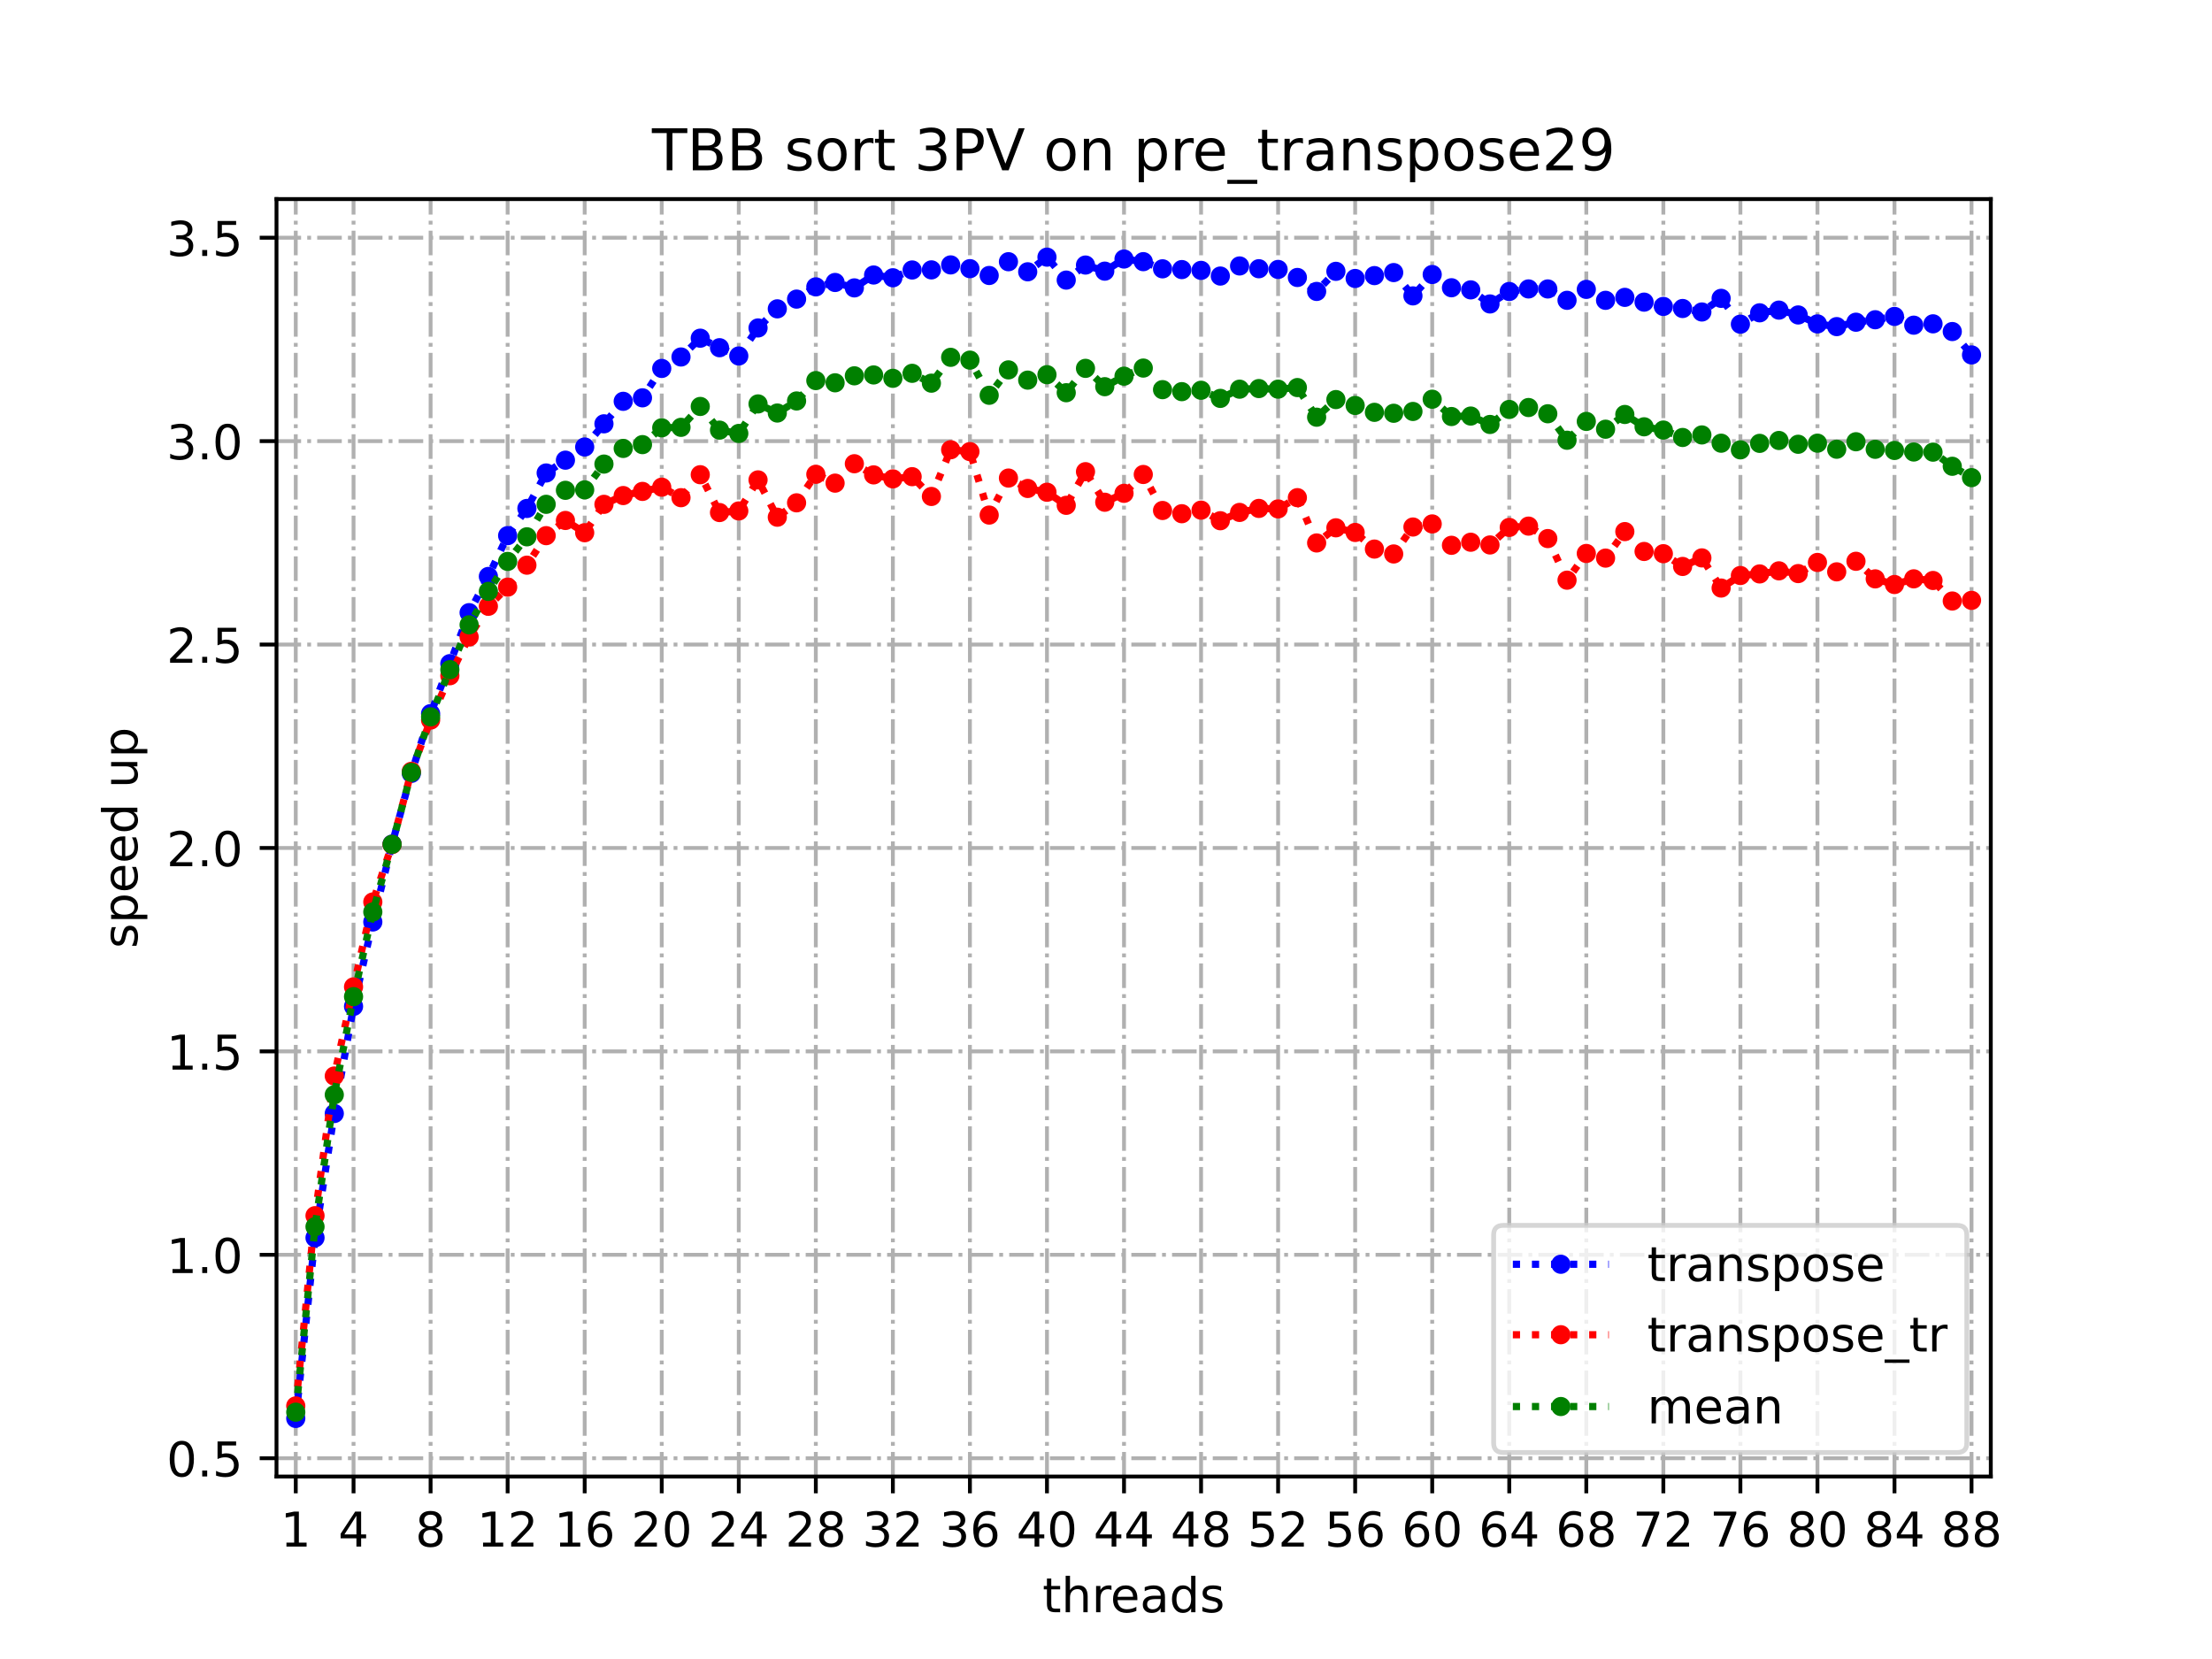 <?xml version="1.0" encoding="utf-8" standalone="no"?>
<!DOCTYPE svg PUBLIC "-//W3C//DTD SVG 1.1//EN"
  "http://www.w3.org/Graphics/SVG/1.1/DTD/svg11.dtd">
<!-- Created with matplotlib (https://matplotlib.org/) -->
<svg height="345.6pt" version="1.1" viewBox="0 0 460.8 345.6" width="460.8pt" xmlns="http://www.w3.org/2000/svg" xmlns:xlink="http://www.w3.org/1999/xlink">
 <defs>
  <style type="text/css">
*{stroke-linecap:butt;stroke-linejoin:round;}
  </style>
 </defs>
 <g id="figure_1">
  <g id="patch_1">
   <path d="M 0 345.6 
L 460.8 345.6 
L 460.8 0 
L 0 0 
z
" style="fill:#ffffff;"/>
  </g>
  <g id="axes_1">
   <g id="patch_2">
    <path d="M 57.6 307.584 
L 414.72 307.584 
L 414.72 41.472 
L 57.6 41.472 
z
" style="fill:#ffffff;"/>
   </g>
   <g id="matplotlib.axis_1">
    <g id="xtick_1">
     <g id="line2d_1">
      <path clip-path="url(#p5c2fc22cb4)" d="M 61.613 307.584 
L 61.613 41.472 
" style="fill:none;stroke:#b0b0b0;stroke-dasharray:5.12,1.28,0.8,1.28;stroke-dashoffset:0;stroke-width:0.8;"/>
     </g>
     <g id="line2d_2">
      <defs>
       <path d="M 0 0 
L 0 3.5 
" id="m72fc563e05" style="stroke:#000000;stroke-width:0.8;"/>
      </defs>
      <g>
       <use style="stroke:#000000;stroke-width:0.8;" x="61.613" xlink:href="#m72fc563e05" y="307.584"/>
      </g>
     </g>
     <g id="text_1">
      <!-- 1 -->
      <defs>
       <path d="M 12.406 8.297 
L 28.516 8.297 
L 28.516 63.922 
L 10.984 60.406 
L 10.984 69.391 
L 28.422 72.906 
L 38.281 72.906 
L 38.281 8.297 
L 54.391 8.297 
L 54.391 0 
L 12.406 0 
z
" id="DejaVuSans-49"/>
      </defs>
      <g transform="translate(58.431 322.182)scale(0.1 -0.1)">
       <use xlink:href="#DejaVuSans-49"/>
      </g>
     </g>
    </g>
    <g id="xtick_2">
     <g id="line2d_3">
      <path clip-path="url(#p5c2fc22cb4)" d="M 73.65 307.584 
L 73.65 41.472 
" style="fill:none;stroke:#b0b0b0;stroke-dasharray:5.12,1.28,0.8,1.28;stroke-dashoffset:0;stroke-width:0.8;"/>
     </g>
     <g id="line2d_4">
      <g>
       <use style="stroke:#000000;stroke-width:0.8;" x="73.65" xlink:href="#m72fc563e05" y="307.584"/>
      </g>
     </g>
     <g id="text_2">
      <!-- 4 -->
      <defs>
       <path d="M 37.797 64.312 
L 12.891 25.391 
L 37.797 25.391 
z
M 35.203 72.906 
L 47.609 72.906 
L 47.609 25.391 
L 58.016 25.391 
L 58.016 17.188 
L 47.609 17.188 
L 47.609 0 
L 37.797 0 
L 37.797 17.188 
L 4.891 17.188 
L 4.891 26.703 
z
" id="DejaVuSans-52"/>
      </defs>
      <g transform="translate(70.469 322.182)scale(0.1 -0.1)">
       <use xlink:href="#DejaVuSans-52"/>
      </g>
     </g>
    </g>
    <g id="xtick_3">
     <g id="line2d_5">
      <path clip-path="url(#p5c2fc22cb4)" d="M 89.701 307.584 
L 89.701 41.472 
" style="fill:none;stroke:#b0b0b0;stroke-dasharray:5.12,1.28,0.8,1.28;stroke-dashoffset:0;stroke-width:0.8;"/>
     </g>
     <g id="line2d_6">
      <g>
       <use style="stroke:#000000;stroke-width:0.8;" x="89.701" xlink:href="#m72fc563e05" y="307.584"/>
      </g>
     </g>
     <g id="text_3">
      <!-- 8 -->
      <defs>
       <path d="M 31.781 34.625 
Q 24.75 34.625 20.719 30.859 
Q 16.703 27.094 16.703 20.516 
Q 16.703 13.922 20.719 10.156 
Q 24.75 6.391 31.781 6.391 
Q 38.812 6.391 42.859 10.172 
Q 46.922 13.969 46.922 20.516 
Q 46.922 27.094 42.891 30.859 
Q 38.875 34.625 31.781 34.625 
z
M 21.922 38.812 
Q 15.578 40.375 12.031 44.719 
Q 8.5 49.078 8.5 55.328 
Q 8.5 64.062 14.719 69.141 
Q 20.953 74.219 31.781 74.219 
Q 42.672 74.219 48.875 69.141 
Q 55.078 64.062 55.078 55.328 
Q 55.078 49.078 51.531 44.719 
Q 48 40.375 41.703 38.812 
Q 48.828 37.156 52.797 32.312 
Q 56.781 27.484 56.781 20.516 
Q 56.781 9.906 50.312 4.234 
Q 43.844 -1.422 31.781 -1.422 
Q 19.734 -1.422 13.25 4.234 
Q 6.781 9.906 6.781 20.516 
Q 6.781 27.484 10.781 32.312 
Q 14.797 37.156 21.922 38.812 
z
M 18.312 54.391 
Q 18.312 48.734 21.844 45.562 
Q 25.391 42.391 31.781 42.391 
Q 38.141 42.391 41.719 45.562 
Q 45.312 48.734 45.312 54.391 
Q 45.312 60.062 41.719 63.234 
Q 38.141 66.406 31.781 66.406 
Q 25.391 66.406 21.844 63.234 
Q 18.312 60.062 18.312 54.391 
z
" id="DejaVuSans-56"/>
      </defs>
      <g transform="translate(86.519 322.182)scale(0.1 -0.1)">
       <use xlink:href="#DejaVuSans-56"/>
      </g>
     </g>
    </g>
    <g id="xtick_4">
     <g id="line2d_7">
      <path clip-path="url(#p5c2fc22cb4)" d="M 105.751 307.584 
L 105.751 41.472 
" style="fill:none;stroke:#b0b0b0;stroke-dasharray:5.12,1.28,0.8,1.28;stroke-dashoffset:0;stroke-width:0.8;"/>
     </g>
     <g id="line2d_8">
      <g>
       <use style="stroke:#000000;stroke-width:0.8;" x="105.751" xlink:href="#m72fc563e05" y="307.584"/>
      </g>
     </g>
     <g id="text_4">
      <!-- 12 -->
      <defs>
       <path d="M 19.188 8.297 
L 53.609 8.297 
L 53.609 0 
L 7.328 0 
L 7.328 8.297 
Q 12.938 14.109 22.625 23.891 
Q 32.328 33.688 34.812 36.531 
Q 39.547 41.844 41.422 45.531 
Q 43.312 49.219 43.312 52.781 
Q 43.312 58.594 39.234 62.25 
Q 35.156 65.922 28.609 65.922 
Q 23.969 65.922 18.812 64.312 
Q 13.672 62.703 7.812 59.422 
L 7.812 69.391 
Q 13.766 71.781 18.938 73 
Q 24.125 74.219 28.422 74.219 
Q 39.75 74.219 46.484 68.547 
Q 53.219 62.891 53.219 53.422 
Q 53.219 48.922 51.531 44.891 
Q 49.859 40.875 45.406 35.406 
Q 44.188 33.984 37.641 27.219 
Q 31.109 20.453 19.188 8.297 
z
" id="DejaVuSans-50"/>
      </defs>
      <g transform="translate(99.389 322.182)scale(0.1 -0.1)">
       <use xlink:href="#DejaVuSans-49"/>
       <use x="63.623" xlink:href="#DejaVuSans-50"/>
      </g>
     </g>
    </g>
    <g id="xtick_5">
     <g id="line2d_9">
      <path clip-path="url(#p5c2fc22cb4)" d="M 121.801 307.584 
L 121.801 41.472 
" style="fill:none;stroke:#b0b0b0;stroke-dasharray:5.12,1.28,0.8,1.28;stroke-dashoffset:0;stroke-width:0.8;"/>
     </g>
     <g id="line2d_10">
      <g>
       <use style="stroke:#000000;stroke-width:0.8;" x="121.801" xlink:href="#m72fc563e05" y="307.584"/>
      </g>
     </g>
     <g id="text_5">
      <!-- 16 -->
      <defs>
       <path d="M 33.016 40.375 
Q 26.375 40.375 22.484 35.828 
Q 18.609 31.297 18.609 23.391 
Q 18.609 15.531 22.484 10.953 
Q 26.375 6.391 33.016 6.391 
Q 39.656 6.391 43.531 10.953 
Q 47.406 15.531 47.406 23.391 
Q 47.406 31.297 43.531 35.828 
Q 39.656 40.375 33.016 40.375 
z
M 52.594 71.297 
L 52.594 62.312 
Q 48.875 64.062 45.094 64.984 
Q 41.312 65.922 37.594 65.922 
Q 27.828 65.922 22.672 59.328 
Q 17.531 52.734 16.797 39.406 
Q 19.672 43.656 24.016 45.922 
Q 28.375 48.188 33.594 48.188 
Q 44.578 48.188 50.953 41.516 
Q 57.328 34.859 57.328 23.391 
Q 57.328 12.156 50.688 5.359 
Q 44.047 -1.422 33.016 -1.422 
Q 20.359 -1.422 13.672 8.266 
Q 6.984 17.969 6.984 36.375 
Q 6.984 53.656 15.188 63.938 
Q 23.391 74.219 37.203 74.219 
Q 40.922 74.219 44.703 73.484 
Q 48.484 72.75 52.594 71.297 
z
" id="DejaVuSans-54"/>
      </defs>
      <g transform="translate(115.439 322.182)scale(0.1 -0.1)">
       <use xlink:href="#DejaVuSans-49"/>
       <use x="63.623" xlink:href="#DejaVuSans-54"/>
      </g>
     </g>
    </g>
    <g id="xtick_6">
     <g id="line2d_11">
      <path clip-path="url(#p5c2fc22cb4)" d="M 137.852 307.584 
L 137.852 41.472 
" style="fill:none;stroke:#b0b0b0;stroke-dasharray:5.12,1.28,0.8,1.28;stroke-dashoffset:0;stroke-width:0.8;"/>
     </g>
     <g id="line2d_12">
      <g>
       <use style="stroke:#000000;stroke-width:0.8;" x="137.852" xlink:href="#m72fc563e05" y="307.584"/>
      </g>
     </g>
     <g id="text_6">
      <!-- 20 -->
      <defs>
       <path d="M 31.781 66.406 
Q 24.172 66.406 20.328 58.906 
Q 16.5 51.422 16.5 36.375 
Q 16.5 21.391 20.328 13.891 
Q 24.172 6.391 31.781 6.391 
Q 39.453 6.391 43.281 13.891 
Q 47.125 21.391 47.125 36.375 
Q 47.125 51.422 43.281 58.906 
Q 39.453 66.406 31.781 66.406 
z
M 31.781 74.219 
Q 44.047 74.219 50.516 64.516 
Q 56.984 54.828 56.984 36.375 
Q 56.984 17.969 50.516 8.266 
Q 44.047 -1.422 31.781 -1.422 
Q 19.531 -1.422 13.062 8.266 
Q 6.594 17.969 6.594 36.375 
Q 6.594 54.828 13.062 64.516 
Q 19.531 74.219 31.781 74.219 
z
" id="DejaVuSans-48"/>
      </defs>
      <g transform="translate(131.489 322.182)scale(0.1 -0.1)">
       <use xlink:href="#DejaVuSans-50"/>
       <use x="63.623" xlink:href="#DejaVuSans-48"/>
      </g>
     </g>
    </g>
    <g id="xtick_7">
     <g id="line2d_13">
      <path clip-path="url(#p5c2fc22cb4)" d="M 153.902 307.584 
L 153.902 41.472 
" style="fill:none;stroke:#b0b0b0;stroke-dasharray:5.12,1.28,0.8,1.28;stroke-dashoffset:0;stroke-width:0.8;"/>
     </g>
     <g id="line2d_14">
      <g>
       <use style="stroke:#000000;stroke-width:0.8;" x="153.902" xlink:href="#m72fc563e05" y="307.584"/>
      </g>
     </g>
     <g id="text_7">
      <!-- 24 -->
      <g transform="translate(147.54 322.182)scale(0.1 -0.1)">
       <use xlink:href="#DejaVuSans-50"/>
       <use x="63.623" xlink:href="#DejaVuSans-52"/>
      </g>
     </g>
    </g>
    <g id="xtick_8">
     <g id="line2d_15">
      <path clip-path="url(#p5c2fc22cb4)" d="M 169.952 307.584 
L 169.952 41.472 
" style="fill:none;stroke:#b0b0b0;stroke-dasharray:5.12,1.28,0.8,1.28;stroke-dashoffset:0;stroke-width:0.8;"/>
     </g>
     <g id="line2d_16">
      <g>
       <use style="stroke:#000000;stroke-width:0.8;" x="169.952" xlink:href="#m72fc563e05" y="307.584"/>
      </g>
     </g>
     <g id="text_8">
      <!-- 28 -->
      <g transform="translate(163.59 322.182)scale(0.1 -0.1)">
       <use xlink:href="#DejaVuSans-50"/>
       <use x="63.623" xlink:href="#DejaVuSans-56"/>
      </g>
     </g>
    </g>
    <g id="xtick_9">
     <g id="line2d_17">
      <path clip-path="url(#p5c2fc22cb4)" d="M 186.003 307.584 
L 186.003 41.472 
" style="fill:none;stroke:#b0b0b0;stroke-dasharray:5.12,1.28,0.8,1.28;stroke-dashoffset:0;stroke-width:0.8;"/>
     </g>
     <g id="line2d_18">
      <g>
       <use style="stroke:#000000;stroke-width:0.8;" x="186.003" xlink:href="#m72fc563e05" y="307.584"/>
      </g>
     </g>
     <g id="text_9">
      <!-- 32 -->
      <defs>
       <path d="M 40.578 39.312 
Q 47.656 37.797 51.625 33 
Q 55.609 28.219 55.609 21.188 
Q 55.609 10.406 48.188 4.484 
Q 40.766 -1.422 27.094 -1.422 
Q 22.516 -1.422 17.656 -0.516 
Q 12.797 0.391 7.625 2.203 
L 7.625 11.719 
Q 11.719 9.328 16.594 8.109 
Q 21.484 6.891 26.812 6.891 
Q 36.078 6.891 40.938 10.547 
Q 45.797 14.203 45.797 21.188 
Q 45.797 27.641 41.281 31.266 
Q 36.766 34.906 28.719 34.906 
L 20.219 34.906 
L 20.219 43.016 
L 29.109 43.016 
Q 36.375 43.016 40.234 45.922 
Q 44.094 48.828 44.094 54.297 
Q 44.094 59.906 40.109 62.906 
Q 36.141 65.922 28.719 65.922 
Q 24.656 65.922 20.016 65.031 
Q 15.375 64.156 9.812 62.312 
L 9.812 71.094 
Q 15.438 72.656 20.344 73.438 
Q 25.25 74.219 29.594 74.219 
Q 40.828 74.219 47.359 69.109 
Q 53.906 64.016 53.906 55.328 
Q 53.906 49.266 50.438 45.094 
Q 46.969 40.922 40.578 39.312 
z
" id="DejaVuSans-51"/>
      </defs>
      <g transform="translate(179.64 322.182)scale(0.1 -0.1)">
       <use xlink:href="#DejaVuSans-51"/>
       <use x="63.623" xlink:href="#DejaVuSans-50"/>
      </g>
     </g>
    </g>
    <g id="xtick_10">
     <g id="line2d_19">
      <path clip-path="url(#p5c2fc22cb4)" d="M 202.053 307.584 
L 202.053 41.472 
" style="fill:none;stroke:#b0b0b0;stroke-dasharray:5.12,1.28,0.8,1.28;stroke-dashoffset:0;stroke-width:0.8;"/>
     </g>
     <g id="line2d_20">
      <g>
       <use style="stroke:#000000;stroke-width:0.8;" x="202.053" xlink:href="#m72fc563e05" y="307.584"/>
      </g>
     </g>
     <g id="text_10">
      <!-- 36 -->
      <g transform="translate(195.691 322.182)scale(0.1 -0.1)">
       <use xlink:href="#DejaVuSans-51"/>
       <use x="63.623" xlink:href="#DejaVuSans-54"/>
      </g>
     </g>
    </g>
    <g id="xtick_11">
     <g id="line2d_21">
      <path clip-path="url(#p5c2fc22cb4)" d="M 218.103 307.584 
L 218.103 41.472 
" style="fill:none;stroke:#b0b0b0;stroke-dasharray:5.12,1.28,0.8,1.28;stroke-dashoffset:0;stroke-width:0.8;"/>
     </g>
     <g id="line2d_22">
      <g>
       <use style="stroke:#000000;stroke-width:0.8;" x="218.103" xlink:href="#m72fc563e05" y="307.584"/>
      </g>
     </g>
     <g id="text_11">
      <!-- 40 -->
      <g transform="translate(211.741 322.182)scale(0.1 -0.1)">
       <use xlink:href="#DejaVuSans-52"/>
       <use x="63.623" xlink:href="#DejaVuSans-48"/>
      </g>
     </g>
    </g>
    <g id="xtick_12">
     <g id="line2d_23">
      <path clip-path="url(#p5c2fc22cb4)" d="M 234.154 307.584 
L 234.154 41.472 
" style="fill:none;stroke:#b0b0b0;stroke-dasharray:5.12,1.28,0.8,1.28;stroke-dashoffset:0;stroke-width:0.8;"/>
     </g>
     <g id="line2d_24">
      <g>
       <use style="stroke:#000000;stroke-width:0.8;" x="234.154" xlink:href="#m72fc563e05" y="307.584"/>
      </g>
     </g>
     <g id="text_12">
      <!-- 44 -->
      <g transform="translate(227.791 322.182)scale(0.1 -0.1)">
       <use xlink:href="#DejaVuSans-52"/>
       <use x="63.623" xlink:href="#DejaVuSans-52"/>
      </g>
     </g>
    </g>
    <g id="xtick_13">
     <g id="line2d_25">
      <path clip-path="url(#p5c2fc22cb4)" d="M 250.204 307.584 
L 250.204 41.472 
" style="fill:none;stroke:#b0b0b0;stroke-dasharray:5.12,1.28,0.8,1.28;stroke-dashoffset:0;stroke-width:0.8;"/>
     </g>
     <g id="line2d_26">
      <g>
       <use style="stroke:#000000;stroke-width:0.8;" x="250.204" xlink:href="#m72fc563e05" y="307.584"/>
      </g>
     </g>
     <g id="text_13">
      <!-- 48 -->
      <g transform="translate(243.842 322.182)scale(0.1 -0.1)">
       <use xlink:href="#DejaVuSans-52"/>
       <use x="63.623" xlink:href="#DejaVuSans-56"/>
      </g>
     </g>
    </g>
    <g id="xtick_14">
     <g id="line2d_27">
      <path clip-path="url(#p5c2fc22cb4)" d="M 266.254 307.584 
L 266.254 41.472 
" style="fill:none;stroke:#b0b0b0;stroke-dasharray:5.12,1.28,0.8,1.28;stroke-dashoffset:0;stroke-width:0.8;"/>
     </g>
     <g id="line2d_28">
      <g>
       <use style="stroke:#000000;stroke-width:0.8;" x="266.254" xlink:href="#m72fc563e05" y="307.584"/>
      </g>
     </g>
     <g id="text_14">
      <!-- 52 -->
      <defs>
       <path d="M 10.797 72.906 
L 49.516 72.906 
L 49.516 64.594 
L 19.828 64.594 
L 19.828 46.734 
Q 21.969 47.469 24.109 47.828 
Q 26.266 48.188 28.422 48.188 
Q 40.625 48.188 47.75 41.5 
Q 54.891 34.812 54.891 23.391 
Q 54.891 11.625 47.562 5.094 
Q 40.234 -1.422 26.906 -1.422 
Q 22.312 -1.422 17.547 -0.641 
Q 12.797 0.141 7.719 1.703 
L 7.719 11.625 
Q 12.109 9.234 16.797 8.062 
Q 21.484 6.891 26.703 6.891 
Q 35.156 6.891 40.078 11.328 
Q 45.016 15.766 45.016 23.391 
Q 45.016 31 40.078 35.438 
Q 35.156 39.891 26.703 39.891 
Q 22.75 39.891 18.812 39.016 
Q 14.891 38.141 10.797 36.281 
z
" id="DejaVuSans-53"/>
      </defs>
      <g transform="translate(259.892 322.182)scale(0.1 -0.1)">
       <use xlink:href="#DejaVuSans-53"/>
       <use x="63.623" xlink:href="#DejaVuSans-50"/>
      </g>
     </g>
    </g>
    <g id="xtick_15">
     <g id="line2d_29">
      <path clip-path="url(#p5c2fc22cb4)" d="M 282.305 307.584 
L 282.305 41.472 
" style="fill:none;stroke:#b0b0b0;stroke-dasharray:5.12,1.28,0.8,1.28;stroke-dashoffset:0;stroke-width:0.8;"/>
     </g>
     <g id="line2d_30">
      <g>
       <use style="stroke:#000000;stroke-width:0.8;" x="282.305" xlink:href="#m72fc563e05" y="307.584"/>
      </g>
     </g>
     <g id="text_15">
      <!-- 56 -->
      <g transform="translate(275.942 322.182)scale(0.1 -0.1)">
       <use xlink:href="#DejaVuSans-53"/>
       <use x="63.623" xlink:href="#DejaVuSans-54"/>
      </g>
     </g>
    </g>
    <g id="xtick_16">
     <g id="line2d_31">
      <path clip-path="url(#p5c2fc22cb4)" d="M 298.355 307.584 
L 298.355 41.472 
" style="fill:none;stroke:#b0b0b0;stroke-dasharray:5.12,1.28,0.8,1.28;stroke-dashoffset:0;stroke-width:0.8;"/>
     </g>
     <g id="line2d_32">
      <g>
       <use style="stroke:#000000;stroke-width:0.8;" x="298.355" xlink:href="#m72fc563e05" y="307.584"/>
      </g>
     </g>
     <g id="text_16">
      <!-- 60 -->
      <g transform="translate(291.993 322.182)scale(0.1 -0.1)">
       <use xlink:href="#DejaVuSans-54"/>
       <use x="63.623" xlink:href="#DejaVuSans-48"/>
      </g>
     </g>
    </g>
    <g id="xtick_17">
     <g id="line2d_33">
      <path clip-path="url(#p5c2fc22cb4)" d="M 314.405 307.584 
L 314.405 41.472 
" style="fill:none;stroke:#b0b0b0;stroke-dasharray:5.12,1.28,0.8,1.28;stroke-dashoffset:0;stroke-width:0.8;"/>
     </g>
     <g id="line2d_34">
      <g>
       <use style="stroke:#000000;stroke-width:0.8;" x="314.405" xlink:href="#m72fc563e05" y="307.584"/>
      </g>
     </g>
     <g id="text_17">
      <!-- 64 -->
      <g transform="translate(308.043 322.182)scale(0.1 -0.1)">
       <use xlink:href="#DejaVuSans-54"/>
       <use x="63.623" xlink:href="#DejaVuSans-52"/>
      </g>
     </g>
    </g>
    <g id="xtick_18">
     <g id="line2d_35">
      <path clip-path="url(#p5c2fc22cb4)" d="M 330.456 307.584 
L 330.456 41.472 
" style="fill:none;stroke:#b0b0b0;stroke-dasharray:5.12,1.28,0.8,1.28;stroke-dashoffset:0;stroke-width:0.8;"/>
     </g>
     <g id="line2d_36">
      <g>
       <use style="stroke:#000000;stroke-width:0.8;" x="330.456" xlink:href="#m72fc563e05" y="307.584"/>
      </g>
     </g>
     <g id="text_18">
      <!-- 68 -->
      <g transform="translate(324.093 322.182)scale(0.1 -0.1)">
       <use xlink:href="#DejaVuSans-54"/>
       <use x="63.623" xlink:href="#DejaVuSans-56"/>
      </g>
     </g>
    </g>
    <g id="xtick_19">
     <g id="line2d_37">
      <path clip-path="url(#p5c2fc22cb4)" d="M 346.506 307.584 
L 346.506 41.472 
" style="fill:none;stroke:#b0b0b0;stroke-dasharray:5.12,1.28,0.8,1.28;stroke-dashoffset:0;stroke-width:0.8;"/>
     </g>
     <g id="line2d_38">
      <g>
       <use style="stroke:#000000;stroke-width:0.8;" x="346.506" xlink:href="#m72fc563e05" y="307.584"/>
      </g>
     </g>
     <g id="text_19">
      <!-- 72 -->
      <defs>
       <path d="M 8.203 72.906 
L 55.078 72.906 
L 55.078 68.703 
L 28.609 0 
L 18.312 0 
L 43.219 64.594 
L 8.203 64.594 
z
" id="DejaVuSans-55"/>
      </defs>
      <g transform="translate(340.144 322.182)scale(0.1 -0.1)">
       <use xlink:href="#DejaVuSans-55"/>
       <use x="63.623" xlink:href="#DejaVuSans-50"/>
      </g>
     </g>
    </g>
    <g id="xtick_20">
     <g id="line2d_39">
      <path clip-path="url(#p5c2fc22cb4)" d="M 362.556 307.584 
L 362.556 41.472 
" style="fill:none;stroke:#b0b0b0;stroke-dasharray:5.12,1.28,0.8,1.28;stroke-dashoffset:0;stroke-width:0.8;"/>
     </g>
     <g id="line2d_40">
      <g>
       <use style="stroke:#000000;stroke-width:0.8;" x="362.556" xlink:href="#m72fc563e05" y="307.584"/>
      </g>
     </g>
     <g id="text_20">
      <!-- 76 -->
      <g transform="translate(356.194 322.182)scale(0.1 -0.1)">
       <use xlink:href="#DejaVuSans-55"/>
       <use x="63.623" xlink:href="#DejaVuSans-54"/>
      </g>
     </g>
    </g>
    <g id="xtick_21">
     <g id="line2d_41">
      <path clip-path="url(#p5c2fc22cb4)" d="M 378.607 307.584 
L 378.607 41.472 
" style="fill:none;stroke:#b0b0b0;stroke-dasharray:5.12,1.28,0.8,1.28;stroke-dashoffset:0;stroke-width:0.8;"/>
     </g>
     <g id="line2d_42">
      <g>
       <use style="stroke:#000000;stroke-width:0.8;" x="378.607" xlink:href="#m72fc563e05" y="307.584"/>
      </g>
     </g>
     <g id="text_21">
      <!-- 80 -->
      <g transform="translate(372.244 322.182)scale(0.1 -0.1)">
       <use xlink:href="#DejaVuSans-56"/>
       <use x="63.623" xlink:href="#DejaVuSans-48"/>
      </g>
     </g>
    </g>
    <g id="xtick_22">
     <g id="line2d_43">
      <path clip-path="url(#p5c2fc22cb4)" d="M 394.657 307.584 
L 394.657 41.472 
" style="fill:none;stroke:#b0b0b0;stroke-dasharray:5.12,1.28,0.8,1.28;stroke-dashoffset:0;stroke-width:0.8;"/>
     </g>
     <g id="line2d_44">
      <g>
       <use style="stroke:#000000;stroke-width:0.8;" x="394.657" xlink:href="#m72fc563e05" y="307.584"/>
      </g>
     </g>
     <g id="text_22">
      <!-- 84 -->
      <g transform="translate(388.295 322.182)scale(0.1 -0.1)">
       <use xlink:href="#DejaVuSans-56"/>
       <use x="63.623" xlink:href="#DejaVuSans-52"/>
      </g>
     </g>
    </g>
    <g id="xtick_23">
     <g id="line2d_45">
      <path clip-path="url(#p5c2fc22cb4)" d="M 410.707 307.584 
L 410.707 41.472 
" style="fill:none;stroke:#b0b0b0;stroke-dasharray:5.12,1.28,0.8,1.28;stroke-dashoffset:0;stroke-width:0.8;"/>
     </g>
     <g id="line2d_46">
      <g>
       <use style="stroke:#000000;stroke-width:0.8;" x="410.707" xlink:href="#m72fc563e05" y="307.584"/>
      </g>
     </g>
     <g id="text_23">
      <!-- 88 -->
      <g transform="translate(404.345 322.182)scale(0.1 -0.1)">
       <use xlink:href="#DejaVuSans-56"/>
       <use x="63.623" xlink:href="#DejaVuSans-56"/>
      </g>
     </g>
    </g>
    <g id="text_24">
     <!-- threads -->
     <defs>
      <path d="M 18.312 70.219 
L 18.312 54.688 
L 36.812 54.688 
L 36.812 47.703 
L 18.312 47.703 
L 18.312 18.016 
Q 18.312 11.328 20.141 9.422 
Q 21.969 7.516 27.594 7.516 
L 36.812 7.516 
L 36.812 0 
L 27.594 0 
Q 17.188 0 13.234 3.875 
Q 9.281 7.766 9.281 18.016 
L 9.281 47.703 
L 2.688 47.703 
L 2.688 54.688 
L 9.281 54.688 
L 9.281 70.219 
z
" id="DejaVuSans-116"/>
      <path d="M 54.891 33.016 
L 54.891 0 
L 45.906 0 
L 45.906 32.719 
Q 45.906 40.484 42.875 44.328 
Q 39.844 48.188 33.797 48.188 
Q 26.516 48.188 22.312 43.547 
Q 18.109 38.922 18.109 30.906 
L 18.109 0 
L 9.078 0 
L 9.078 75.984 
L 18.109 75.984 
L 18.109 46.188 
Q 21.344 51.125 25.703 53.562 
Q 30.078 56 35.797 56 
Q 45.219 56 50.047 50.172 
Q 54.891 44.344 54.891 33.016 
z
" id="DejaVuSans-104"/>
      <path d="M 41.109 46.297 
Q 39.594 47.172 37.812 47.578 
Q 36.031 48 33.891 48 
Q 26.266 48 22.188 43.047 
Q 18.109 38.094 18.109 28.812 
L 18.109 0 
L 9.078 0 
L 9.078 54.688 
L 18.109 54.688 
L 18.109 46.188 
Q 20.953 51.172 25.484 53.578 
Q 30.031 56 36.531 56 
Q 37.453 56 38.578 55.875 
Q 39.703 55.766 41.062 55.516 
z
" id="DejaVuSans-114"/>
      <path d="M 56.203 29.594 
L 56.203 25.203 
L 14.891 25.203 
Q 15.484 15.922 20.484 11.062 
Q 25.484 6.203 34.422 6.203 
Q 39.594 6.203 44.453 7.469 
Q 49.312 8.734 54.109 11.281 
L 54.109 2.781 
Q 49.266 0.734 44.188 -0.344 
Q 39.109 -1.422 33.891 -1.422 
Q 20.797 -1.422 13.156 6.188 
Q 5.516 13.812 5.516 26.812 
Q 5.516 40.234 12.766 48.109 
Q 20.016 56 32.328 56 
Q 43.359 56 49.781 48.891 
Q 56.203 41.797 56.203 29.594 
z
M 47.219 32.234 
Q 47.125 39.594 43.094 43.984 
Q 39.062 48.391 32.422 48.391 
Q 24.906 48.391 20.391 44.141 
Q 15.875 39.891 15.188 32.172 
z
" id="DejaVuSans-101"/>
      <path d="M 34.281 27.484 
Q 23.391 27.484 19.188 25 
Q 14.984 22.516 14.984 16.5 
Q 14.984 11.719 18.141 8.906 
Q 21.297 6.109 26.703 6.109 
Q 34.188 6.109 38.703 11.406 
Q 43.219 16.703 43.219 25.484 
L 43.219 27.484 
z
M 52.203 31.203 
L 52.203 0 
L 43.219 0 
L 43.219 8.297 
Q 40.141 3.328 35.547 0.953 
Q 30.953 -1.422 24.312 -1.422 
Q 15.922 -1.422 10.953 3.297 
Q 6 8.016 6 15.922 
Q 6 25.141 12.172 29.828 
Q 18.359 34.516 30.609 34.516 
L 43.219 34.516 
L 43.219 35.406 
Q 43.219 41.609 39.141 45 
Q 35.062 48.391 27.688 48.391 
Q 23 48.391 18.547 47.266 
Q 14.109 46.141 10.016 43.891 
L 10.016 52.203 
Q 14.938 54.109 19.578 55.047 
Q 24.219 56 28.609 56 
Q 40.484 56 46.344 49.844 
Q 52.203 43.703 52.203 31.203 
z
" id="DejaVuSans-97"/>
      <path d="M 45.406 46.391 
L 45.406 75.984 
L 54.391 75.984 
L 54.391 0 
L 45.406 0 
L 45.406 8.203 
Q 42.578 3.328 38.25 0.953 
Q 33.938 -1.422 27.875 -1.422 
Q 17.969 -1.422 11.734 6.484 
Q 5.516 14.406 5.516 27.297 
Q 5.516 40.188 11.734 48.094 
Q 17.969 56 27.875 56 
Q 33.938 56 38.25 53.625 
Q 42.578 51.266 45.406 46.391 
z
M 14.797 27.297 
Q 14.797 17.391 18.875 11.75 
Q 22.953 6.109 30.078 6.109 
Q 37.203 6.109 41.297 11.75 
Q 45.406 17.391 45.406 27.297 
Q 45.406 37.203 41.297 42.844 
Q 37.203 48.484 30.078 48.484 
Q 22.953 48.484 18.875 42.844 
Q 14.797 37.203 14.797 27.297 
z
" id="DejaVuSans-100"/>
      <path d="M 44.281 53.078 
L 44.281 44.578 
Q 40.484 46.531 36.375 47.5 
Q 32.281 48.484 27.875 48.484 
Q 21.188 48.484 17.844 46.438 
Q 14.5 44.391 14.5 40.281 
Q 14.5 37.156 16.891 35.375 
Q 19.281 33.594 26.516 31.984 
L 29.594 31.297 
Q 39.156 29.25 43.188 25.516 
Q 47.219 21.781 47.219 15.094 
Q 47.219 7.469 41.188 3.016 
Q 35.156 -1.422 24.609 -1.422 
Q 20.219 -1.422 15.453 -0.562 
Q 10.688 0.297 5.422 2 
L 5.422 11.281 
Q 10.406 8.688 15.234 7.391 
Q 20.062 6.109 24.812 6.109 
Q 31.156 6.109 34.562 8.281 
Q 37.984 10.453 37.984 14.406 
Q 37.984 18.062 35.516 20.016 
Q 33.062 21.969 24.703 23.781 
L 21.578 24.516 
Q 13.234 26.266 9.516 29.906 
Q 5.812 33.547 5.812 39.891 
Q 5.812 47.609 11.281 51.797 
Q 16.75 56 26.812 56 
Q 31.781 56 36.172 55.266 
Q 40.578 54.547 44.281 53.078 
z
" id="DejaVuSans-115"/>
     </defs>
     <g transform="translate(217.169 335.861)scale(0.1 -0.1)">
      <use xlink:href="#DejaVuSans-116"/>
      <use x="39.209" xlink:href="#DejaVuSans-104"/>
      <use x="102.588" xlink:href="#DejaVuSans-114"/>
      <use x="141.451" xlink:href="#DejaVuSans-101"/>
      <use x="202.975" xlink:href="#DejaVuSans-97"/>
      <use x="264.254" xlink:href="#DejaVuSans-100"/>
      <use x="327.73" xlink:href="#DejaVuSans-115"/>
     </g>
    </g>
   </g>
   <g id="matplotlib.axis_2">
    <g id="ytick_1">
     <g id="line2d_47">
      <path clip-path="url(#p5c2fc22cb4)" d="M 57.6 303.773 
L 414.72 303.773 
" style="fill:none;stroke:#b0b0b0;stroke-dasharray:5.12,1.28,0.8,1.28;stroke-dashoffset:0;stroke-width:0.8;"/>
     </g>
     <g id="line2d_48">
      <defs>
       <path d="M 0 0 
L -3.5 0 
" id="m7beb3d1270" style="stroke:#000000;stroke-width:0.8;"/>
      </defs>
      <g>
       <use style="stroke:#000000;stroke-width:0.8;" x="57.6" xlink:href="#m7beb3d1270" y="303.773"/>
      </g>
     </g>
     <g id="text_25">
      <!-- 0.5 -->
      <defs>
       <path d="M 10.688 12.406 
L 21 12.406 
L 21 0 
L 10.688 0 
z
" id="DejaVuSans-46"/>
      </defs>
      <g transform="translate(34.697 307.572)scale(0.1 -0.1)">
       <use xlink:href="#DejaVuSans-48"/>
       <use x="63.623" xlink:href="#DejaVuSans-46"/>
       <use x="95.41" xlink:href="#DejaVuSans-53"/>
      </g>
     </g>
    </g>
    <g id="ytick_2">
     <g id="line2d_49">
      <path clip-path="url(#p5c2fc22cb4)" d="M 57.6 261.398 
L 414.72 261.398 
" style="fill:none;stroke:#b0b0b0;stroke-dasharray:5.12,1.28,0.8,1.28;stroke-dashoffset:0;stroke-width:0.8;"/>
     </g>
     <g id="line2d_50">
      <g>
       <use style="stroke:#000000;stroke-width:0.8;" x="57.6" xlink:href="#m7beb3d1270" y="261.398"/>
      </g>
     </g>
     <g id="text_26">
      <!-- 1.0 -->
      <g transform="translate(34.697 265.197)scale(0.1 -0.1)">
       <use xlink:href="#DejaVuSans-49"/>
       <use x="63.623" xlink:href="#DejaVuSans-46"/>
       <use x="95.41" xlink:href="#DejaVuSans-48"/>
      </g>
     </g>
    </g>
    <g id="ytick_3">
     <g id="line2d_51">
      <path clip-path="url(#p5c2fc22cb4)" d="M 57.6 219.022 
L 414.72 219.022 
" style="fill:none;stroke:#b0b0b0;stroke-dasharray:5.12,1.28,0.8,1.28;stroke-dashoffset:0;stroke-width:0.8;"/>
     </g>
     <g id="line2d_52">
      <g>
       <use style="stroke:#000000;stroke-width:0.8;" x="57.6" xlink:href="#m7beb3d1270" y="219.022"/>
      </g>
     </g>
     <g id="text_27">
      <!-- 1.5 -->
      <g transform="translate(34.697 222.821)scale(0.1 -0.1)">
       <use xlink:href="#DejaVuSans-49"/>
       <use x="63.623" xlink:href="#DejaVuSans-46"/>
       <use x="95.41" xlink:href="#DejaVuSans-53"/>
      </g>
     </g>
    </g>
    <g id="ytick_4">
     <g id="line2d_53">
      <path clip-path="url(#p5c2fc22cb4)" d="M 57.6 176.646 
L 414.72 176.646 
" style="fill:none;stroke:#b0b0b0;stroke-dasharray:5.12,1.28,0.8,1.28;stroke-dashoffset:0;stroke-width:0.8;"/>
     </g>
     <g id="line2d_54">
      <g>
       <use style="stroke:#000000;stroke-width:0.8;" x="57.6" xlink:href="#m7beb3d1270" y="176.646"/>
      </g>
     </g>
     <g id="text_28">
      <!-- 2.0 -->
      <g transform="translate(34.697 180.446)scale(0.1 -0.1)">
       <use xlink:href="#DejaVuSans-50"/>
       <use x="63.623" xlink:href="#DejaVuSans-46"/>
       <use x="95.41" xlink:href="#DejaVuSans-48"/>
      </g>
     </g>
    </g>
    <g id="ytick_5">
     <g id="line2d_55">
      <path clip-path="url(#p5c2fc22cb4)" d="M 57.6 134.271 
L 414.72 134.271 
" style="fill:none;stroke:#b0b0b0;stroke-dasharray:5.12,1.28,0.8,1.28;stroke-dashoffset:0;stroke-width:0.8;"/>
     </g>
     <g id="line2d_56">
      <g>
       <use style="stroke:#000000;stroke-width:0.8;" x="57.6" xlink:href="#m7beb3d1270" y="134.271"/>
      </g>
     </g>
     <g id="text_29">
      <!-- 2.5 -->
      <g transform="translate(34.697 138.07)scale(0.1 -0.1)">
       <use xlink:href="#DejaVuSans-50"/>
       <use x="63.623" xlink:href="#DejaVuSans-46"/>
       <use x="95.41" xlink:href="#DejaVuSans-53"/>
      </g>
     </g>
    </g>
    <g id="ytick_6">
     <g id="line2d_57">
      <path clip-path="url(#p5c2fc22cb4)" d="M 57.6 91.895 
L 414.72 91.895 
" style="fill:none;stroke:#b0b0b0;stroke-dasharray:5.12,1.28,0.8,1.28;stroke-dashoffset:0;stroke-width:0.8;"/>
     </g>
     <g id="line2d_58">
      <g>
       <use style="stroke:#000000;stroke-width:0.8;" x="57.6" xlink:href="#m7beb3d1270" y="91.895"/>
      </g>
     </g>
     <g id="text_30">
      <!-- 3.0 -->
      <g transform="translate(34.697 95.694)scale(0.1 -0.1)">
       <use xlink:href="#DejaVuSans-51"/>
       <use x="63.623" xlink:href="#DejaVuSans-46"/>
       <use x="95.41" xlink:href="#DejaVuSans-48"/>
      </g>
     </g>
    </g>
    <g id="ytick_7">
     <g id="line2d_59">
      <path clip-path="url(#p5c2fc22cb4)" d="M 57.6 49.52 
L 414.72 49.52 
" style="fill:none;stroke:#b0b0b0;stroke-dasharray:5.12,1.28,0.8,1.28;stroke-dashoffset:0;stroke-width:0.8;"/>
     </g>
     <g id="line2d_60">
      <g>
       <use style="stroke:#000000;stroke-width:0.8;" x="57.6" xlink:href="#m7beb3d1270" y="49.52"/>
      </g>
     </g>
     <g id="text_31">
      <!-- 3.5 -->
      <g transform="translate(34.697 53.319)scale(0.1 -0.1)">
       <use xlink:href="#DejaVuSans-51"/>
       <use x="63.623" xlink:href="#DejaVuSans-46"/>
       <use x="95.41" xlink:href="#DejaVuSans-53"/>
      </g>
     </g>
    </g>
    <g id="text_32">
     <!-- speed up -->
     <defs>
      <path d="M 18.109 8.203 
L 18.109 -20.797 
L 9.078 -20.797 
L 9.078 54.688 
L 18.109 54.688 
L 18.109 46.391 
Q 20.953 51.266 25.266 53.625 
Q 29.594 56 35.594 56 
Q 45.562 56 51.781 48.094 
Q 58.016 40.188 58.016 27.297 
Q 58.016 14.406 51.781 6.484 
Q 45.562 -1.422 35.594 -1.422 
Q 29.594 -1.422 25.266 0.953 
Q 20.953 3.328 18.109 8.203 
z
M 48.688 27.297 
Q 48.688 37.203 44.609 42.844 
Q 40.531 48.484 33.406 48.484 
Q 26.266 48.484 22.188 42.844 
Q 18.109 37.203 18.109 27.297 
Q 18.109 17.391 22.188 11.75 
Q 26.266 6.109 33.406 6.109 
Q 40.531 6.109 44.609 11.75 
Q 48.688 17.391 48.688 27.297 
z
" id="DejaVuSans-112"/>
      <path id="DejaVuSans-32"/>
      <path d="M 8.5 21.578 
L 8.5 54.688 
L 17.484 54.688 
L 17.484 21.922 
Q 17.484 14.156 20.5 10.266 
Q 23.531 6.391 29.594 6.391 
Q 36.859 6.391 41.078 11.031 
Q 45.312 15.672 45.312 23.688 
L 45.312 54.688 
L 54.297 54.688 
L 54.297 0 
L 45.312 0 
L 45.312 8.406 
Q 42.047 3.422 37.719 1 
Q 33.406 -1.422 27.688 -1.422 
Q 18.266 -1.422 13.375 4.438 
Q 8.5 10.297 8.5 21.578 
z
M 31.109 56 
z
" id="DejaVuSans-117"/>
     </defs>
     <g transform="translate(28.617 197.566)rotate(-90)scale(0.1 -0.1)">
      <use xlink:href="#DejaVuSans-115"/>
      <use x="52.1" xlink:href="#DejaVuSans-112"/>
      <use x="115.576" xlink:href="#DejaVuSans-101"/>
      <use x="177.1" xlink:href="#DejaVuSans-101"/>
      <use x="238.623" xlink:href="#DejaVuSans-100"/>
      <use x="302.1" xlink:href="#DejaVuSans-32"/>
      <use x="333.887" xlink:href="#DejaVuSans-117"/>
      <use x="397.266" xlink:href="#DejaVuSans-112"/>
     </g>
    </g>
   </g>
   <g id="line2d_61">
    <path clip-path="url(#p5c2fc22cb4)" d="M 61.613 295.488 
L 65.625 257.849 
L 69.638 231.966 
L 73.65 209.651 
L 77.663 192.065 
L 81.676 175.843 
L 85.688 161.111 
L 89.701 148.659 
L 93.713 138.249 
L 97.726 127.629 
L 101.738 120.082 
L 105.751 111.585 
L 109.764 105.918 
L 113.776 98.53 
L 117.789 95.863 
L 121.801 93.118 
L 125.814 88.288 
L 129.827 83.602 
L 133.839 82.876 
L 137.852 76.754 
L 141.864 74.368 
L 145.877 70.452 
L 149.889 72.435 
L 153.902 74.155 
L 157.915 68.317 
L 161.927 64.338 
L 165.94 62.31 
L 169.952 59.758 
L 173.965 58.845 
L 177.978 59.975 
L 181.99 57.29 
L 186.003 57.864 
L 190.015 56.242 
L 194.028 56.222 
L 198.04 55.187 
L 202.053 55.966 
L 206.066 57.388 
L 210.078 54.52 
L 214.091 56.62 
L 218.103 53.568 
L 222.116 58.35 
L 226.129 55.214 
L 230.141 56.485 
L 234.154 53.959 
L 238.166 54.508 
L 242.179 56.001 
L 246.191 56.159 
L 250.204 56.324 
L 254.217 57.507 
L 258.229 55.403 
L 262.242 55.982 
L 266.254 56.128 
L 270.267 57.803 
L 274.28 60.711 
L 278.292 56.524 
L 282.305 58.011 
L 286.317 57.414 
L 290.33 56.783 
L 294.342 61.639 
L 298.355 57.185 
L 302.368 59.944 
L 306.38 60.386 
L 310.393 63.319 
L 314.405 60.722 
L 318.418 60.19 
L 322.431 60.194 
L 326.443 62.561 
L 330.456 60.284 
L 334.468 62.562 
L 338.481 61.947 
L 342.493 62.941 
L 346.506 63.834 
L 350.519 64.267 
L 354.531 64.991 
L 358.544 62.153 
L 362.556 67.534 
L 366.569 65.164 
L 370.582 64.603 
L 374.594 65.612 
L 378.607 67.477 
L 382.619 68.04 
L 386.632 67.123 
L 390.644 66.609 
L 394.657 65.917 
L 398.67 67.741 
L 402.682 67.46 
L 406.695 69.067 
L 410.707 73.938 
" style="fill:none;stroke:#0000ff;stroke-dasharray:1.5,2.475;stroke-dashoffset:0;stroke-width:1.5;"/>
    <defs>
     <path d="M 0 1.5 
C 0.398 1.5 0.779 1.342 1.061 1.061 
C 1.342 0.779 1.5 0.398 1.5 0 
C 1.5 -0.398 1.342 -0.779 1.061 -1.061 
C 0.779 -1.342 0.398 -1.5 0 -1.5 
C -0.398 -1.5 -0.779 -1.342 -1.061 -1.061 
C -1.342 -0.779 -1.5 -0.398 -1.5 0 
C -1.5 0.398 -1.342 0.779 -1.061 1.061 
C -0.779 1.342 -0.398 1.5 0 1.5 
z
" id="m453fe61bdc" style="stroke:#0000ff;"/>
    </defs>
    <g clip-path="url(#p5c2fc22cb4)">
     <use style="fill:#0000ff;stroke:#0000ff;" x="61.613" xlink:href="#m453fe61bdc" y="295.488"/>
     <use style="fill:#0000ff;stroke:#0000ff;" x="65.625" xlink:href="#m453fe61bdc" y="257.849"/>
     <use style="fill:#0000ff;stroke:#0000ff;" x="69.638" xlink:href="#m453fe61bdc" y="231.966"/>
     <use style="fill:#0000ff;stroke:#0000ff;" x="73.65" xlink:href="#m453fe61bdc" y="209.651"/>
     <use style="fill:#0000ff;stroke:#0000ff;" x="77.663" xlink:href="#m453fe61bdc" y="192.065"/>
     <use style="fill:#0000ff;stroke:#0000ff;" x="81.676" xlink:href="#m453fe61bdc" y="175.843"/>
     <use style="fill:#0000ff;stroke:#0000ff;" x="85.688" xlink:href="#m453fe61bdc" y="161.111"/>
     <use style="fill:#0000ff;stroke:#0000ff;" x="89.701" xlink:href="#m453fe61bdc" y="148.659"/>
     <use style="fill:#0000ff;stroke:#0000ff;" x="93.713" xlink:href="#m453fe61bdc" y="138.249"/>
     <use style="fill:#0000ff;stroke:#0000ff;" x="97.726" xlink:href="#m453fe61bdc" y="127.629"/>
     <use style="fill:#0000ff;stroke:#0000ff;" x="101.738" xlink:href="#m453fe61bdc" y="120.082"/>
     <use style="fill:#0000ff;stroke:#0000ff;" x="105.751" xlink:href="#m453fe61bdc" y="111.585"/>
     <use style="fill:#0000ff;stroke:#0000ff;" x="109.764" xlink:href="#m453fe61bdc" y="105.918"/>
     <use style="fill:#0000ff;stroke:#0000ff;" x="113.776" xlink:href="#m453fe61bdc" y="98.53"/>
     <use style="fill:#0000ff;stroke:#0000ff;" x="117.789" xlink:href="#m453fe61bdc" y="95.863"/>
     <use style="fill:#0000ff;stroke:#0000ff;" x="121.801" xlink:href="#m453fe61bdc" y="93.118"/>
     <use style="fill:#0000ff;stroke:#0000ff;" x="125.814" xlink:href="#m453fe61bdc" y="88.288"/>
     <use style="fill:#0000ff;stroke:#0000ff;" x="129.827" xlink:href="#m453fe61bdc" y="83.602"/>
     <use style="fill:#0000ff;stroke:#0000ff;" x="133.839" xlink:href="#m453fe61bdc" y="82.876"/>
     <use style="fill:#0000ff;stroke:#0000ff;" x="137.852" xlink:href="#m453fe61bdc" y="76.754"/>
     <use style="fill:#0000ff;stroke:#0000ff;" x="141.864" xlink:href="#m453fe61bdc" y="74.368"/>
     <use style="fill:#0000ff;stroke:#0000ff;" x="145.877" xlink:href="#m453fe61bdc" y="70.452"/>
     <use style="fill:#0000ff;stroke:#0000ff;" x="149.889" xlink:href="#m453fe61bdc" y="72.435"/>
     <use style="fill:#0000ff;stroke:#0000ff;" x="153.902" xlink:href="#m453fe61bdc" y="74.155"/>
     <use style="fill:#0000ff;stroke:#0000ff;" x="157.915" xlink:href="#m453fe61bdc" y="68.317"/>
     <use style="fill:#0000ff;stroke:#0000ff;" x="161.927" xlink:href="#m453fe61bdc" y="64.338"/>
     <use style="fill:#0000ff;stroke:#0000ff;" x="165.94" xlink:href="#m453fe61bdc" y="62.31"/>
     <use style="fill:#0000ff;stroke:#0000ff;" x="169.952" xlink:href="#m453fe61bdc" y="59.758"/>
     <use style="fill:#0000ff;stroke:#0000ff;" x="173.965" xlink:href="#m453fe61bdc" y="58.845"/>
     <use style="fill:#0000ff;stroke:#0000ff;" x="177.978" xlink:href="#m453fe61bdc" y="59.975"/>
     <use style="fill:#0000ff;stroke:#0000ff;" x="181.99" xlink:href="#m453fe61bdc" y="57.29"/>
     <use style="fill:#0000ff;stroke:#0000ff;" x="186.003" xlink:href="#m453fe61bdc" y="57.864"/>
     <use style="fill:#0000ff;stroke:#0000ff;" x="190.015" xlink:href="#m453fe61bdc" y="56.242"/>
     <use style="fill:#0000ff;stroke:#0000ff;" x="194.028" xlink:href="#m453fe61bdc" y="56.222"/>
     <use style="fill:#0000ff;stroke:#0000ff;" x="198.04" xlink:href="#m453fe61bdc" y="55.187"/>
     <use style="fill:#0000ff;stroke:#0000ff;" x="202.053" xlink:href="#m453fe61bdc" y="55.966"/>
     <use style="fill:#0000ff;stroke:#0000ff;" x="206.066" xlink:href="#m453fe61bdc" y="57.388"/>
     <use style="fill:#0000ff;stroke:#0000ff;" x="210.078" xlink:href="#m453fe61bdc" y="54.52"/>
     <use style="fill:#0000ff;stroke:#0000ff;" x="214.091" xlink:href="#m453fe61bdc" y="56.62"/>
     <use style="fill:#0000ff;stroke:#0000ff;" x="218.103" xlink:href="#m453fe61bdc" y="53.568"/>
     <use style="fill:#0000ff;stroke:#0000ff;" x="222.116" xlink:href="#m453fe61bdc" y="58.35"/>
     <use style="fill:#0000ff;stroke:#0000ff;" x="226.129" xlink:href="#m453fe61bdc" y="55.214"/>
     <use style="fill:#0000ff;stroke:#0000ff;" x="230.141" xlink:href="#m453fe61bdc" y="56.485"/>
     <use style="fill:#0000ff;stroke:#0000ff;" x="234.154" xlink:href="#m453fe61bdc" y="53.959"/>
     <use style="fill:#0000ff;stroke:#0000ff;" x="238.166" xlink:href="#m453fe61bdc" y="54.508"/>
     <use style="fill:#0000ff;stroke:#0000ff;" x="242.179" xlink:href="#m453fe61bdc" y="56.001"/>
     <use style="fill:#0000ff;stroke:#0000ff;" x="246.191" xlink:href="#m453fe61bdc" y="56.159"/>
     <use style="fill:#0000ff;stroke:#0000ff;" x="250.204" xlink:href="#m453fe61bdc" y="56.324"/>
     <use style="fill:#0000ff;stroke:#0000ff;" x="254.217" xlink:href="#m453fe61bdc" y="57.507"/>
     <use style="fill:#0000ff;stroke:#0000ff;" x="258.229" xlink:href="#m453fe61bdc" y="55.403"/>
     <use style="fill:#0000ff;stroke:#0000ff;" x="262.242" xlink:href="#m453fe61bdc" y="55.982"/>
     <use style="fill:#0000ff;stroke:#0000ff;" x="266.254" xlink:href="#m453fe61bdc" y="56.128"/>
     <use style="fill:#0000ff;stroke:#0000ff;" x="270.267" xlink:href="#m453fe61bdc" y="57.803"/>
     <use style="fill:#0000ff;stroke:#0000ff;" x="274.28" xlink:href="#m453fe61bdc" y="60.711"/>
     <use style="fill:#0000ff;stroke:#0000ff;" x="278.292" xlink:href="#m453fe61bdc" y="56.524"/>
     <use style="fill:#0000ff;stroke:#0000ff;" x="282.305" xlink:href="#m453fe61bdc" y="58.011"/>
     <use style="fill:#0000ff;stroke:#0000ff;" x="286.317" xlink:href="#m453fe61bdc" y="57.414"/>
     <use style="fill:#0000ff;stroke:#0000ff;" x="290.33" xlink:href="#m453fe61bdc" y="56.783"/>
     <use style="fill:#0000ff;stroke:#0000ff;" x="294.342" xlink:href="#m453fe61bdc" y="61.639"/>
     <use style="fill:#0000ff;stroke:#0000ff;" x="298.355" xlink:href="#m453fe61bdc" y="57.185"/>
     <use style="fill:#0000ff;stroke:#0000ff;" x="302.368" xlink:href="#m453fe61bdc" y="59.944"/>
     <use style="fill:#0000ff;stroke:#0000ff;" x="306.38" xlink:href="#m453fe61bdc" y="60.386"/>
     <use style="fill:#0000ff;stroke:#0000ff;" x="310.393" xlink:href="#m453fe61bdc" y="63.319"/>
     <use style="fill:#0000ff;stroke:#0000ff;" x="314.405" xlink:href="#m453fe61bdc" y="60.722"/>
     <use style="fill:#0000ff;stroke:#0000ff;" x="318.418" xlink:href="#m453fe61bdc" y="60.19"/>
     <use style="fill:#0000ff;stroke:#0000ff;" x="322.431" xlink:href="#m453fe61bdc" y="60.194"/>
     <use style="fill:#0000ff;stroke:#0000ff;" x="326.443" xlink:href="#m453fe61bdc" y="62.561"/>
     <use style="fill:#0000ff;stroke:#0000ff;" x="330.456" xlink:href="#m453fe61bdc" y="60.284"/>
     <use style="fill:#0000ff;stroke:#0000ff;" x="334.468" xlink:href="#m453fe61bdc" y="62.562"/>
     <use style="fill:#0000ff;stroke:#0000ff;" x="338.481" xlink:href="#m453fe61bdc" y="61.947"/>
     <use style="fill:#0000ff;stroke:#0000ff;" x="342.493" xlink:href="#m453fe61bdc" y="62.941"/>
     <use style="fill:#0000ff;stroke:#0000ff;" x="346.506" xlink:href="#m453fe61bdc" y="63.834"/>
     <use style="fill:#0000ff;stroke:#0000ff;" x="350.519" xlink:href="#m453fe61bdc" y="64.267"/>
     <use style="fill:#0000ff;stroke:#0000ff;" x="354.531" xlink:href="#m453fe61bdc" y="64.991"/>
     <use style="fill:#0000ff;stroke:#0000ff;" x="358.544" xlink:href="#m453fe61bdc" y="62.153"/>
     <use style="fill:#0000ff;stroke:#0000ff;" x="362.556" xlink:href="#m453fe61bdc" y="67.534"/>
     <use style="fill:#0000ff;stroke:#0000ff;" x="366.569" xlink:href="#m453fe61bdc" y="65.164"/>
     <use style="fill:#0000ff;stroke:#0000ff;" x="370.582" xlink:href="#m453fe61bdc" y="64.603"/>
     <use style="fill:#0000ff;stroke:#0000ff;" x="374.594" xlink:href="#m453fe61bdc" y="65.612"/>
     <use style="fill:#0000ff;stroke:#0000ff;" x="378.607" xlink:href="#m453fe61bdc" y="67.477"/>
     <use style="fill:#0000ff;stroke:#0000ff;" x="382.619" xlink:href="#m453fe61bdc" y="68.04"/>
     <use style="fill:#0000ff;stroke:#0000ff;" x="386.632" xlink:href="#m453fe61bdc" y="67.123"/>
     <use style="fill:#0000ff;stroke:#0000ff;" x="390.644" xlink:href="#m453fe61bdc" y="66.609"/>
     <use style="fill:#0000ff;stroke:#0000ff;" x="394.657" xlink:href="#m453fe61bdc" y="65.917"/>
     <use style="fill:#0000ff;stroke:#0000ff;" x="398.67" xlink:href="#m453fe61bdc" y="67.741"/>
     <use style="fill:#0000ff;stroke:#0000ff;" x="402.682" xlink:href="#m453fe61bdc" y="67.46"/>
     <use style="fill:#0000ff;stroke:#0000ff;" x="406.695" xlink:href="#m453fe61bdc" y="69.067"/>
     <use style="fill:#0000ff;stroke:#0000ff;" x="410.707" xlink:href="#m453fe61bdc" y="73.938"/>
    </g>
   </g>
   <g id="line2d_62">
    <path clip-path="url(#p5c2fc22cb4)" d="M 61.613 292.881 
L 65.625 253.25 
L 69.638 224.152 
L 73.65 205.585 
L 77.663 187.902 
L 81.676 175.934 
L 85.688 160.689 
L 89.701 150.006 
L 93.713 140.77 
L 97.726 132.694 
L 101.738 126.298 
L 105.751 122.315 
L 109.764 117.736 
L 113.776 111.588 
L 117.789 108.421 
L 121.801 110.975 
L 125.814 105.064 
L 129.827 103.233 
L 133.839 102.37 
L 137.852 101.49 
L 141.864 103.679 
L 145.877 98.892 
L 149.889 106.773 
L 153.902 106.44 
L 157.915 99.971 
L 161.927 107.743 
L 165.94 104.748 
L 169.952 98.808 
L 173.965 100.646 
L 177.978 96.604 
L 181.99 98.929 
L 186.003 99.758 
L 190.015 99.299 
L 194.028 103.42 
L 198.04 93.69 
L 202.053 94.078 
L 206.066 107.298 
L 210.078 99.588 
L 214.091 101.755 
L 218.103 102.543 
L 222.116 105.269 
L 226.129 98.259 
L 230.141 104.623 
L 234.154 102.769 
L 238.166 98.844 
L 242.179 106.343 
L 246.191 107.017 
L 250.204 106.271 
L 254.217 108.477 
L 258.229 106.747 
L 262.242 105.911 
L 266.254 106.013 
L 270.267 103.672 
L 274.28 113.108 
L 278.292 109.952 
L 282.305 110.919 
L 286.317 114.382 
L 290.33 115.4 
L 294.342 109.789 
L 298.355 109.144 
L 302.368 113.596 
L 306.38 112.957 
L 310.393 113.525 
L 314.405 109.87 
L 318.418 109.599 
L 322.431 112.194 
L 326.443 120.861 
L 330.456 115.297 
L 334.468 116.264 
L 338.481 110.74 
L 342.493 114.881 
L 346.506 115.344 
L 350.519 118.002 
L 354.531 116.22 
L 358.544 122.501 
L 362.556 119.891 
L 366.569 119.56 
L 370.582 118.917 
L 374.594 119.488 
L 378.607 117.166 
L 382.619 119.124 
L 386.632 116.926 
L 390.644 120.59 
L 394.657 121.766 
L 398.67 120.582 
L 402.682 120.926 
L 406.695 125.203 
L 410.707 125.065 
" style="fill:none;stroke:#ff0000;stroke-dasharray:1.5,2.475;stroke-dashoffset:0;stroke-width:1.5;"/>
    <defs>
     <path d="M 0 1.5 
C 0.398 1.5 0.779 1.342 1.061 1.061 
C 1.342 0.779 1.5 0.398 1.5 0 
C 1.5 -0.398 1.342 -0.779 1.061 -1.061 
C 0.779 -1.342 0.398 -1.5 0 -1.5 
C -0.398 -1.5 -0.779 -1.342 -1.061 -1.061 
C -1.342 -0.779 -1.5 -0.398 -1.5 0 
C -1.5 0.398 -1.342 0.779 -1.061 1.061 
C -0.779 1.342 -0.398 1.5 0 1.5 
z
" id="m9f60ed9baf" style="stroke:#ff0000;"/>
    </defs>
    <g clip-path="url(#p5c2fc22cb4)">
     <use style="fill:#ff0000;stroke:#ff0000;" x="61.613" xlink:href="#m9f60ed9baf" y="292.881"/>
     <use style="fill:#ff0000;stroke:#ff0000;" x="65.625" xlink:href="#m9f60ed9baf" y="253.25"/>
     <use style="fill:#ff0000;stroke:#ff0000;" x="69.638" xlink:href="#m9f60ed9baf" y="224.152"/>
     <use style="fill:#ff0000;stroke:#ff0000;" x="73.65" xlink:href="#m9f60ed9baf" y="205.585"/>
     <use style="fill:#ff0000;stroke:#ff0000;" x="77.663" xlink:href="#m9f60ed9baf" y="187.902"/>
     <use style="fill:#ff0000;stroke:#ff0000;" x="81.676" xlink:href="#m9f60ed9baf" y="175.934"/>
     <use style="fill:#ff0000;stroke:#ff0000;" x="85.688" xlink:href="#m9f60ed9baf" y="160.689"/>
     <use style="fill:#ff0000;stroke:#ff0000;" x="89.701" xlink:href="#m9f60ed9baf" y="150.006"/>
     <use style="fill:#ff0000;stroke:#ff0000;" x="93.713" xlink:href="#m9f60ed9baf" y="140.77"/>
     <use style="fill:#ff0000;stroke:#ff0000;" x="97.726" xlink:href="#m9f60ed9baf" y="132.694"/>
     <use style="fill:#ff0000;stroke:#ff0000;" x="101.738" xlink:href="#m9f60ed9baf" y="126.298"/>
     <use style="fill:#ff0000;stroke:#ff0000;" x="105.751" xlink:href="#m9f60ed9baf" y="122.315"/>
     <use style="fill:#ff0000;stroke:#ff0000;" x="109.764" xlink:href="#m9f60ed9baf" y="117.736"/>
     <use style="fill:#ff0000;stroke:#ff0000;" x="113.776" xlink:href="#m9f60ed9baf" y="111.588"/>
     <use style="fill:#ff0000;stroke:#ff0000;" x="117.789" xlink:href="#m9f60ed9baf" y="108.421"/>
     <use style="fill:#ff0000;stroke:#ff0000;" x="121.801" xlink:href="#m9f60ed9baf" y="110.975"/>
     <use style="fill:#ff0000;stroke:#ff0000;" x="125.814" xlink:href="#m9f60ed9baf" y="105.064"/>
     <use style="fill:#ff0000;stroke:#ff0000;" x="129.827" xlink:href="#m9f60ed9baf" y="103.233"/>
     <use style="fill:#ff0000;stroke:#ff0000;" x="133.839" xlink:href="#m9f60ed9baf" y="102.37"/>
     <use style="fill:#ff0000;stroke:#ff0000;" x="137.852" xlink:href="#m9f60ed9baf" y="101.49"/>
     <use style="fill:#ff0000;stroke:#ff0000;" x="141.864" xlink:href="#m9f60ed9baf" y="103.679"/>
     <use style="fill:#ff0000;stroke:#ff0000;" x="145.877" xlink:href="#m9f60ed9baf" y="98.892"/>
     <use style="fill:#ff0000;stroke:#ff0000;" x="149.889" xlink:href="#m9f60ed9baf" y="106.773"/>
     <use style="fill:#ff0000;stroke:#ff0000;" x="153.902" xlink:href="#m9f60ed9baf" y="106.44"/>
     <use style="fill:#ff0000;stroke:#ff0000;" x="157.915" xlink:href="#m9f60ed9baf" y="99.971"/>
     <use style="fill:#ff0000;stroke:#ff0000;" x="161.927" xlink:href="#m9f60ed9baf" y="107.743"/>
     <use style="fill:#ff0000;stroke:#ff0000;" x="165.94" xlink:href="#m9f60ed9baf" y="104.748"/>
     <use style="fill:#ff0000;stroke:#ff0000;" x="169.952" xlink:href="#m9f60ed9baf" y="98.808"/>
     <use style="fill:#ff0000;stroke:#ff0000;" x="173.965" xlink:href="#m9f60ed9baf" y="100.646"/>
     <use style="fill:#ff0000;stroke:#ff0000;" x="177.978" xlink:href="#m9f60ed9baf" y="96.604"/>
     <use style="fill:#ff0000;stroke:#ff0000;" x="181.99" xlink:href="#m9f60ed9baf" y="98.929"/>
     <use style="fill:#ff0000;stroke:#ff0000;" x="186.003" xlink:href="#m9f60ed9baf" y="99.758"/>
     <use style="fill:#ff0000;stroke:#ff0000;" x="190.015" xlink:href="#m9f60ed9baf" y="99.299"/>
     <use style="fill:#ff0000;stroke:#ff0000;" x="194.028" xlink:href="#m9f60ed9baf" y="103.42"/>
     <use style="fill:#ff0000;stroke:#ff0000;" x="198.04" xlink:href="#m9f60ed9baf" y="93.69"/>
     <use style="fill:#ff0000;stroke:#ff0000;" x="202.053" xlink:href="#m9f60ed9baf" y="94.078"/>
     <use style="fill:#ff0000;stroke:#ff0000;" x="206.066" xlink:href="#m9f60ed9baf" y="107.298"/>
     <use style="fill:#ff0000;stroke:#ff0000;" x="210.078" xlink:href="#m9f60ed9baf" y="99.588"/>
     <use style="fill:#ff0000;stroke:#ff0000;" x="214.091" xlink:href="#m9f60ed9baf" y="101.755"/>
     <use style="fill:#ff0000;stroke:#ff0000;" x="218.103" xlink:href="#m9f60ed9baf" y="102.543"/>
     <use style="fill:#ff0000;stroke:#ff0000;" x="222.116" xlink:href="#m9f60ed9baf" y="105.269"/>
     <use style="fill:#ff0000;stroke:#ff0000;" x="226.129" xlink:href="#m9f60ed9baf" y="98.259"/>
     <use style="fill:#ff0000;stroke:#ff0000;" x="230.141" xlink:href="#m9f60ed9baf" y="104.623"/>
     <use style="fill:#ff0000;stroke:#ff0000;" x="234.154" xlink:href="#m9f60ed9baf" y="102.769"/>
     <use style="fill:#ff0000;stroke:#ff0000;" x="238.166" xlink:href="#m9f60ed9baf" y="98.844"/>
     <use style="fill:#ff0000;stroke:#ff0000;" x="242.179" xlink:href="#m9f60ed9baf" y="106.343"/>
     <use style="fill:#ff0000;stroke:#ff0000;" x="246.191" xlink:href="#m9f60ed9baf" y="107.017"/>
     <use style="fill:#ff0000;stroke:#ff0000;" x="250.204" xlink:href="#m9f60ed9baf" y="106.271"/>
     <use style="fill:#ff0000;stroke:#ff0000;" x="254.217" xlink:href="#m9f60ed9baf" y="108.477"/>
     <use style="fill:#ff0000;stroke:#ff0000;" x="258.229" xlink:href="#m9f60ed9baf" y="106.747"/>
     <use style="fill:#ff0000;stroke:#ff0000;" x="262.242" xlink:href="#m9f60ed9baf" y="105.911"/>
     <use style="fill:#ff0000;stroke:#ff0000;" x="266.254" xlink:href="#m9f60ed9baf" y="106.013"/>
     <use style="fill:#ff0000;stroke:#ff0000;" x="270.267" xlink:href="#m9f60ed9baf" y="103.672"/>
     <use style="fill:#ff0000;stroke:#ff0000;" x="274.28" xlink:href="#m9f60ed9baf" y="113.108"/>
     <use style="fill:#ff0000;stroke:#ff0000;" x="278.292" xlink:href="#m9f60ed9baf" y="109.952"/>
     <use style="fill:#ff0000;stroke:#ff0000;" x="282.305" xlink:href="#m9f60ed9baf" y="110.919"/>
     <use style="fill:#ff0000;stroke:#ff0000;" x="286.317" xlink:href="#m9f60ed9baf" y="114.382"/>
     <use style="fill:#ff0000;stroke:#ff0000;" x="290.33" xlink:href="#m9f60ed9baf" y="115.4"/>
     <use style="fill:#ff0000;stroke:#ff0000;" x="294.342" xlink:href="#m9f60ed9baf" y="109.789"/>
     <use style="fill:#ff0000;stroke:#ff0000;" x="298.355" xlink:href="#m9f60ed9baf" y="109.144"/>
     <use style="fill:#ff0000;stroke:#ff0000;" x="302.368" xlink:href="#m9f60ed9baf" y="113.596"/>
     <use style="fill:#ff0000;stroke:#ff0000;" x="306.38" xlink:href="#m9f60ed9baf" y="112.957"/>
     <use style="fill:#ff0000;stroke:#ff0000;" x="310.393" xlink:href="#m9f60ed9baf" y="113.525"/>
     <use style="fill:#ff0000;stroke:#ff0000;" x="314.405" xlink:href="#m9f60ed9baf" y="109.87"/>
     <use style="fill:#ff0000;stroke:#ff0000;" x="318.418" xlink:href="#m9f60ed9baf" y="109.599"/>
     <use style="fill:#ff0000;stroke:#ff0000;" x="322.431" xlink:href="#m9f60ed9baf" y="112.194"/>
     <use style="fill:#ff0000;stroke:#ff0000;" x="326.443" xlink:href="#m9f60ed9baf" y="120.861"/>
     <use style="fill:#ff0000;stroke:#ff0000;" x="330.456" xlink:href="#m9f60ed9baf" y="115.297"/>
     <use style="fill:#ff0000;stroke:#ff0000;" x="334.468" xlink:href="#m9f60ed9baf" y="116.264"/>
     <use style="fill:#ff0000;stroke:#ff0000;" x="338.481" xlink:href="#m9f60ed9baf" y="110.74"/>
     <use style="fill:#ff0000;stroke:#ff0000;" x="342.493" xlink:href="#m9f60ed9baf" y="114.881"/>
     <use style="fill:#ff0000;stroke:#ff0000;" x="346.506" xlink:href="#m9f60ed9baf" y="115.344"/>
     <use style="fill:#ff0000;stroke:#ff0000;" x="350.519" xlink:href="#m9f60ed9baf" y="118.002"/>
     <use style="fill:#ff0000;stroke:#ff0000;" x="354.531" xlink:href="#m9f60ed9baf" y="116.22"/>
     <use style="fill:#ff0000;stroke:#ff0000;" x="358.544" xlink:href="#m9f60ed9baf" y="122.501"/>
     <use style="fill:#ff0000;stroke:#ff0000;" x="362.556" xlink:href="#m9f60ed9baf" y="119.891"/>
     <use style="fill:#ff0000;stroke:#ff0000;" x="366.569" xlink:href="#m9f60ed9baf" y="119.56"/>
     <use style="fill:#ff0000;stroke:#ff0000;" x="370.582" xlink:href="#m9f60ed9baf" y="118.917"/>
     <use style="fill:#ff0000;stroke:#ff0000;" x="374.594" xlink:href="#m9f60ed9baf" y="119.488"/>
     <use style="fill:#ff0000;stroke:#ff0000;" x="378.607" xlink:href="#m9f60ed9baf" y="117.166"/>
     <use style="fill:#ff0000;stroke:#ff0000;" x="382.619" xlink:href="#m9f60ed9baf" y="119.124"/>
     <use style="fill:#ff0000;stroke:#ff0000;" x="386.632" xlink:href="#m9f60ed9baf" y="116.926"/>
     <use style="fill:#ff0000;stroke:#ff0000;" x="390.644" xlink:href="#m9f60ed9baf" y="120.59"/>
     <use style="fill:#ff0000;stroke:#ff0000;" x="394.657" xlink:href="#m9f60ed9baf" y="121.766"/>
     <use style="fill:#ff0000;stroke:#ff0000;" x="398.67" xlink:href="#m9f60ed9baf" y="120.582"/>
     <use style="fill:#ff0000;stroke:#ff0000;" x="402.682" xlink:href="#m9f60ed9baf" y="120.926"/>
     <use style="fill:#ff0000;stroke:#ff0000;" x="406.695" xlink:href="#m9f60ed9baf" y="125.203"/>
     <use style="fill:#ff0000;stroke:#ff0000;" x="410.707" xlink:href="#m9f60ed9baf" y="125.065"/>
    </g>
   </g>
   <g id="line2d_63">
    <path clip-path="url(#p5c2fc22cb4)" d="M 61.613 294.185 
L 65.625 255.549 
L 69.638 228.059 
L 73.65 207.618 
L 77.663 189.983 
L 81.676 175.888 
L 85.688 160.9 
L 89.701 149.333 
L 93.713 139.509 
L 97.726 130.162 
L 101.738 123.19 
L 105.751 116.95 
L 109.764 111.827 
L 113.776 105.059 
L 117.789 102.142 
L 121.801 102.047 
L 125.814 96.676 
L 129.827 93.418 
L 133.839 92.623 
L 137.852 89.122 
L 141.864 89.023 
L 145.877 84.672 
L 149.889 89.604 
L 153.902 90.297 
L 157.915 84.144 
L 161.927 86.041 
L 165.94 83.529 
L 169.952 79.283 
L 173.965 79.745 
L 177.978 78.29 
L 181.99 78.11 
L 186.003 78.811 
L 190.015 77.77 
L 194.028 79.821 
L 198.04 74.438 
L 202.053 75.022 
L 206.066 82.343 
L 210.078 77.054 
L 214.091 79.187 
L 218.103 78.055 
L 222.116 81.81 
L 226.129 76.736 
L 230.141 80.554 
L 234.154 78.364 
L 238.166 76.676 
L 242.179 81.172 
L 246.191 81.588 
L 250.204 81.298 
L 254.217 82.992 
L 258.229 81.075 
L 262.242 80.946 
L 266.254 81.07 
L 270.267 80.737 
L 274.28 86.91 
L 278.292 83.238 
L 282.305 84.465 
L 286.317 85.898 
L 290.33 86.092 
L 294.342 85.714 
L 298.355 83.164 
L 302.368 86.77 
L 306.38 86.672 
L 310.393 88.422 
L 314.405 85.296 
L 318.418 84.895 
L 322.431 86.194 
L 326.443 91.711 
L 330.456 87.79 
L 334.468 89.413 
L 338.481 86.343 
L 342.493 88.911 
L 346.506 89.589 
L 350.519 91.135 
L 354.531 90.605 
L 358.544 92.327 
L 362.556 93.713 
L 366.569 92.362 
L 370.582 91.76 
L 374.594 92.55 
L 378.607 92.322 
L 382.619 93.582 
L 386.632 92.025 
L 390.644 93.599 
L 394.657 93.842 
L 398.67 94.162 
L 402.682 94.193 
L 406.695 97.135 
L 410.707 99.501 
" style="fill:none;stroke:#008000;stroke-dasharray:1.5,2.475;stroke-dashoffset:0;stroke-width:1.5;"/>
    <defs>
     <path d="M 0 1.5 
C 0.398 1.5 0.779 1.342 1.061 1.061 
C 1.342 0.779 1.5 0.398 1.5 0 
C 1.5 -0.398 1.342 -0.779 1.061 -1.061 
C 0.779 -1.342 0.398 -1.5 0 -1.5 
C -0.398 -1.5 -0.779 -1.342 -1.061 -1.061 
C -1.342 -0.779 -1.5 -0.398 -1.5 0 
C -1.5 0.398 -1.342 0.779 -1.061 1.061 
C -0.779 1.342 -0.398 1.5 0 1.5 
z
" id="mbe09d2d85a" style="stroke:#008000;"/>
    </defs>
    <g clip-path="url(#p5c2fc22cb4)">
     <use style="fill:#008000;stroke:#008000;" x="61.613" xlink:href="#mbe09d2d85a" y="294.185"/>
     <use style="fill:#008000;stroke:#008000;" x="65.625" xlink:href="#mbe09d2d85a" y="255.549"/>
     <use style="fill:#008000;stroke:#008000;" x="69.638" xlink:href="#mbe09d2d85a" y="228.059"/>
     <use style="fill:#008000;stroke:#008000;" x="73.65" xlink:href="#mbe09d2d85a" y="207.618"/>
     <use style="fill:#008000;stroke:#008000;" x="77.663" xlink:href="#mbe09d2d85a" y="189.983"/>
     <use style="fill:#008000;stroke:#008000;" x="81.676" xlink:href="#mbe09d2d85a" y="175.888"/>
     <use style="fill:#008000;stroke:#008000;" x="85.688" xlink:href="#mbe09d2d85a" y="160.9"/>
     <use style="fill:#008000;stroke:#008000;" x="89.701" xlink:href="#mbe09d2d85a" y="149.333"/>
     <use style="fill:#008000;stroke:#008000;" x="93.713" xlink:href="#mbe09d2d85a" y="139.509"/>
     <use style="fill:#008000;stroke:#008000;" x="97.726" xlink:href="#mbe09d2d85a" y="130.162"/>
     <use style="fill:#008000;stroke:#008000;" x="101.738" xlink:href="#mbe09d2d85a" y="123.19"/>
     <use style="fill:#008000;stroke:#008000;" x="105.751" xlink:href="#mbe09d2d85a" y="116.95"/>
     <use style="fill:#008000;stroke:#008000;" x="109.764" xlink:href="#mbe09d2d85a" y="111.827"/>
     <use style="fill:#008000;stroke:#008000;" x="113.776" xlink:href="#mbe09d2d85a" y="105.059"/>
     <use style="fill:#008000;stroke:#008000;" x="117.789" xlink:href="#mbe09d2d85a" y="102.142"/>
     <use style="fill:#008000;stroke:#008000;" x="121.801" xlink:href="#mbe09d2d85a" y="102.047"/>
     <use style="fill:#008000;stroke:#008000;" x="125.814" xlink:href="#mbe09d2d85a" y="96.676"/>
     <use style="fill:#008000;stroke:#008000;" x="129.827" xlink:href="#mbe09d2d85a" y="93.418"/>
     <use style="fill:#008000;stroke:#008000;" x="133.839" xlink:href="#mbe09d2d85a" y="92.623"/>
     <use style="fill:#008000;stroke:#008000;" x="137.852" xlink:href="#mbe09d2d85a" y="89.122"/>
     <use style="fill:#008000;stroke:#008000;" x="141.864" xlink:href="#mbe09d2d85a" y="89.023"/>
     <use style="fill:#008000;stroke:#008000;" x="145.877" xlink:href="#mbe09d2d85a" y="84.672"/>
     <use style="fill:#008000;stroke:#008000;" x="149.889" xlink:href="#mbe09d2d85a" y="89.604"/>
     <use style="fill:#008000;stroke:#008000;" x="153.902" xlink:href="#mbe09d2d85a" y="90.297"/>
     <use style="fill:#008000;stroke:#008000;" x="157.915" xlink:href="#mbe09d2d85a" y="84.144"/>
     <use style="fill:#008000;stroke:#008000;" x="161.927" xlink:href="#mbe09d2d85a" y="86.041"/>
     <use style="fill:#008000;stroke:#008000;" x="165.94" xlink:href="#mbe09d2d85a" y="83.529"/>
     <use style="fill:#008000;stroke:#008000;" x="169.952" xlink:href="#mbe09d2d85a" y="79.283"/>
     <use style="fill:#008000;stroke:#008000;" x="173.965" xlink:href="#mbe09d2d85a" y="79.745"/>
     <use style="fill:#008000;stroke:#008000;" x="177.978" xlink:href="#mbe09d2d85a" y="78.29"/>
     <use style="fill:#008000;stroke:#008000;" x="181.99" xlink:href="#mbe09d2d85a" y="78.11"/>
     <use style="fill:#008000;stroke:#008000;" x="186.003" xlink:href="#mbe09d2d85a" y="78.811"/>
     <use style="fill:#008000;stroke:#008000;" x="190.015" xlink:href="#mbe09d2d85a" y="77.77"/>
     <use style="fill:#008000;stroke:#008000;" x="194.028" xlink:href="#mbe09d2d85a" y="79.821"/>
     <use style="fill:#008000;stroke:#008000;" x="198.04" xlink:href="#mbe09d2d85a" y="74.438"/>
     <use style="fill:#008000;stroke:#008000;" x="202.053" xlink:href="#mbe09d2d85a" y="75.022"/>
     <use style="fill:#008000;stroke:#008000;" x="206.066" xlink:href="#mbe09d2d85a" y="82.343"/>
     <use style="fill:#008000;stroke:#008000;" x="210.078" xlink:href="#mbe09d2d85a" y="77.054"/>
     <use style="fill:#008000;stroke:#008000;" x="214.091" xlink:href="#mbe09d2d85a" y="79.187"/>
     <use style="fill:#008000;stroke:#008000;" x="218.103" xlink:href="#mbe09d2d85a" y="78.055"/>
     <use style="fill:#008000;stroke:#008000;" x="222.116" xlink:href="#mbe09d2d85a" y="81.81"/>
     <use style="fill:#008000;stroke:#008000;" x="226.129" xlink:href="#mbe09d2d85a" y="76.736"/>
     <use style="fill:#008000;stroke:#008000;" x="230.141" xlink:href="#mbe09d2d85a" y="80.554"/>
     <use style="fill:#008000;stroke:#008000;" x="234.154" xlink:href="#mbe09d2d85a" y="78.364"/>
     <use style="fill:#008000;stroke:#008000;" x="238.166" xlink:href="#mbe09d2d85a" y="76.676"/>
     <use style="fill:#008000;stroke:#008000;" x="242.179" xlink:href="#mbe09d2d85a" y="81.172"/>
     <use style="fill:#008000;stroke:#008000;" x="246.191" xlink:href="#mbe09d2d85a" y="81.588"/>
     <use style="fill:#008000;stroke:#008000;" x="250.204" xlink:href="#mbe09d2d85a" y="81.298"/>
     <use style="fill:#008000;stroke:#008000;" x="254.217" xlink:href="#mbe09d2d85a" y="82.992"/>
     <use style="fill:#008000;stroke:#008000;" x="258.229" xlink:href="#mbe09d2d85a" y="81.075"/>
     <use style="fill:#008000;stroke:#008000;" x="262.242" xlink:href="#mbe09d2d85a" y="80.946"/>
     <use style="fill:#008000;stroke:#008000;" x="266.254" xlink:href="#mbe09d2d85a" y="81.07"/>
     <use style="fill:#008000;stroke:#008000;" x="270.267" xlink:href="#mbe09d2d85a" y="80.737"/>
     <use style="fill:#008000;stroke:#008000;" x="274.28" xlink:href="#mbe09d2d85a" y="86.91"/>
     <use style="fill:#008000;stroke:#008000;" x="278.292" xlink:href="#mbe09d2d85a" y="83.238"/>
     <use style="fill:#008000;stroke:#008000;" x="282.305" xlink:href="#mbe09d2d85a" y="84.465"/>
     <use style="fill:#008000;stroke:#008000;" x="286.317" xlink:href="#mbe09d2d85a" y="85.898"/>
     <use style="fill:#008000;stroke:#008000;" x="290.33" xlink:href="#mbe09d2d85a" y="86.092"/>
     <use style="fill:#008000;stroke:#008000;" x="294.342" xlink:href="#mbe09d2d85a" y="85.714"/>
     <use style="fill:#008000;stroke:#008000;" x="298.355" xlink:href="#mbe09d2d85a" y="83.164"/>
     <use style="fill:#008000;stroke:#008000;" x="302.368" xlink:href="#mbe09d2d85a" y="86.77"/>
     <use style="fill:#008000;stroke:#008000;" x="306.38" xlink:href="#mbe09d2d85a" y="86.672"/>
     <use style="fill:#008000;stroke:#008000;" x="310.393" xlink:href="#mbe09d2d85a" y="88.422"/>
     <use style="fill:#008000;stroke:#008000;" x="314.405" xlink:href="#mbe09d2d85a" y="85.296"/>
     <use style="fill:#008000;stroke:#008000;" x="318.418" xlink:href="#mbe09d2d85a" y="84.895"/>
     <use style="fill:#008000;stroke:#008000;" x="322.431" xlink:href="#mbe09d2d85a" y="86.194"/>
     <use style="fill:#008000;stroke:#008000;" x="326.443" xlink:href="#mbe09d2d85a" y="91.711"/>
     <use style="fill:#008000;stroke:#008000;" x="330.456" xlink:href="#mbe09d2d85a" y="87.79"/>
     <use style="fill:#008000;stroke:#008000;" x="334.468" xlink:href="#mbe09d2d85a" y="89.413"/>
     <use style="fill:#008000;stroke:#008000;" x="338.481" xlink:href="#mbe09d2d85a" y="86.343"/>
     <use style="fill:#008000;stroke:#008000;" x="342.493" xlink:href="#mbe09d2d85a" y="88.911"/>
     <use style="fill:#008000;stroke:#008000;" x="346.506" xlink:href="#mbe09d2d85a" y="89.589"/>
     <use style="fill:#008000;stroke:#008000;" x="350.519" xlink:href="#mbe09d2d85a" y="91.135"/>
     <use style="fill:#008000;stroke:#008000;" x="354.531" xlink:href="#mbe09d2d85a" y="90.605"/>
     <use style="fill:#008000;stroke:#008000;" x="358.544" xlink:href="#mbe09d2d85a" y="92.327"/>
     <use style="fill:#008000;stroke:#008000;" x="362.556" xlink:href="#mbe09d2d85a" y="93.713"/>
     <use style="fill:#008000;stroke:#008000;" x="366.569" xlink:href="#mbe09d2d85a" y="92.362"/>
     <use style="fill:#008000;stroke:#008000;" x="370.582" xlink:href="#mbe09d2d85a" y="91.76"/>
     <use style="fill:#008000;stroke:#008000;" x="374.594" xlink:href="#mbe09d2d85a" y="92.55"/>
     <use style="fill:#008000;stroke:#008000;" x="378.607" xlink:href="#mbe09d2d85a" y="92.322"/>
     <use style="fill:#008000;stroke:#008000;" x="382.619" xlink:href="#mbe09d2d85a" y="93.582"/>
     <use style="fill:#008000;stroke:#008000;" x="386.632" xlink:href="#mbe09d2d85a" y="92.025"/>
     <use style="fill:#008000;stroke:#008000;" x="390.644" xlink:href="#mbe09d2d85a" y="93.599"/>
     <use style="fill:#008000;stroke:#008000;" x="394.657" xlink:href="#mbe09d2d85a" y="93.842"/>
     <use style="fill:#008000;stroke:#008000;" x="398.67" xlink:href="#mbe09d2d85a" y="94.162"/>
     <use style="fill:#008000;stroke:#008000;" x="402.682" xlink:href="#mbe09d2d85a" y="94.193"/>
     <use style="fill:#008000;stroke:#008000;" x="406.695" xlink:href="#mbe09d2d85a" y="97.135"/>
     <use style="fill:#008000;stroke:#008000;" x="410.707" xlink:href="#mbe09d2d85a" y="99.501"/>
    </g>
   </g>
   <g id="patch_3">
    <path d="M 57.6 307.584 
L 57.6 41.472 
" style="fill:none;stroke:#000000;stroke-linecap:square;stroke-linejoin:miter;stroke-width:0.8;"/>
   </g>
   <g id="patch_4">
    <path d="M 414.72 307.584 
L 414.72 41.472 
" style="fill:none;stroke:#000000;stroke-linecap:square;stroke-linejoin:miter;stroke-width:0.8;"/>
   </g>
   <g id="patch_5">
    <path d="M 57.6 307.584 
L 414.72 307.584 
" style="fill:none;stroke:#000000;stroke-linecap:square;stroke-linejoin:miter;stroke-width:0.8;"/>
   </g>
   <g id="patch_6">
    <path d="M 57.6 41.472 
L 414.72 41.472 
" style="fill:none;stroke:#000000;stroke-linecap:square;stroke-linejoin:miter;stroke-width:0.8;"/>
   </g>
   <g id="text_33">
    <!-- TBB sort 3PV on pre_transpose29 -->
    <defs>
     <path d="M -0.297 72.906 
L 61.375 72.906 
L 61.375 64.594 
L 35.5 64.594 
L 35.5 0 
L 25.594 0 
L 25.594 64.594 
L -0.297 64.594 
z
" id="DejaVuSans-84"/>
     <path d="M 19.672 34.812 
L 19.672 8.109 
L 35.5 8.109 
Q 43.453 8.109 47.281 11.406 
Q 51.125 14.703 51.125 21.484 
Q 51.125 28.328 47.281 31.562 
Q 43.453 34.812 35.5 34.812 
z
M 19.672 64.797 
L 19.672 42.828 
L 34.281 42.828 
Q 41.5 42.828 45.031 45.531 
Q 48.578 48.25 48.578 53.812 
Q 48.578 59.328 45.031 62.062 
Q 41.5 64.797 34.281 64.797 
z
M 9.812 72.906 
L 35.016 72.906 
Q 46.297 72.906 52.391 68.219 
Q 58.5 63.531 58.5 54.891 
Q 58.5 48.188 55.375 44.234 
Q 52.25 40.281 46.188 39.312 
Q 53.469 37.75 57.5 32.781 
Q 61.531 27.828 61.531 20.406 
Q 61.531 10.641 54.891 5.312 
Q 48.25 0 35.984 0 
L 9.812 0 
z
" id="DejaVuSans-66"/>
     <path d="M 30.609 48.391 
Q 23.391 48.391 19.188 42.75 
Q 14.984 37.109 14.984 27.297 
Q 14.984 17.484 19.156 11.844 
Q 23.344 6.203 30.609 6.203 
Q 37.797 6.203 41.984 11.859 
Q 46.188 17.531 46.188 27.297 
Q 46.188 37.016 41.984 42.703 
Q 37.797 48.391 30.609 48.391 
z
M 30.609 56 
Q 42.328 56 49.016 48.375 
Q 55.719 40.766 55.719 27.297 
Q 55.719 13.875 49.016 6.219 
Q 42.328 -1.422 30.609 -1.422 
Q 18.844 -1.422 12.172 6.219 
Q 5.516 13.875 5.516 27.297 
Q 5.516 40.766 12.172 48.375 
Q 18.844 56 30.609 56 
z
" id="DejaVuSans-111"/>
     <path d="M 19.672 64.797 
L 19.672 37.406 
L 32.078 37.406 
Q 38.969 37.406 42.719 40.969 
Q 46.484 44.531 46.484 51.125 
Q 46.484 57.672 42.719 61.234 
Q 38.969 64.797 32.078 64.797 
z
M 9.812 72.906 
L 32.078 72.906 
Q 44.344 72.906 50.609 67.359 
Q 56.891 61.812 56.891 51.125 
Q 56.891 40.328 50.609 34.812 
Q 44.344 29.297 32.078 29.297 
L 19.672 29.297 
L 19.672 0 
L 9.812 0 
z
" id="DejaVuSans-80"/>
     <path d="M 28.609 0 
L 0.781 72.906 
L 11.078 72.906 
L 34.188 11.531 
L 57.328 72.906 
L 67.578 72.906 
L 39.797 0 
z
" id="DejaVuSans-86"/>
     <path d="M 54.891 33.016 
L 54.891 0 
L 45.906 0 
L 45.906 32.719 
Q 45.906 40.484 42.875 44.328 
Q 39.844 48.188 33.797 48.188 
Q 26.516 48.188 22.312 43.547 
Q 18.109 38.922 18.109 30.906 
L 18.109 0 
L 9.078 0 
L 9.078 54.688 
L 18.109 54.688 
L 18.109 46.188 
Q 21.344 51.125 25.703 53.562 
Q 30.078 56 35.797 56 
Q 45.219 56 50.047 50.172 
Q 54.891 44.344 54.891 33.016 
z
" id="DejaVuSans-110"/>
     <path d="M 50.984 -16.609 
L 50.984 -23.578 
L -0.984 -23.578 
L -0.984 -16.609 
z
" id="DejaVuSans-95"/>
     <path d="M 10.984 1.516 
L 10.984 10.5 
Q 14.703 8.734 18.5 7.812 
Q 22.312 6.891 25.984 6.891 
Q 35.75 6.891 40.891 13.453 
Q 46.047 20.016 46.781 33.406 
Q 43.953 29.203 39.594 26.953 
Q 35.25 24.703 29.984 24.703 
Q 19.047 24.703 12.672 31.312 
Q 6.297 37.938 6.297 49.422 
Q 6.297 60.641 12.938 67.422 
Q 19.578 74.219 30.609 74.219 
Q 43.266 74.219 49.922 64.516 
Q 56.594 54.828 56.594 36.375 
Q 56.594 19.141 48.406 8.859 
Q 40.234 -1.422 26.422 -1.422 
Q 22.703 -1.422 18.891 -0.688 
Q 15.094 0.047 10.984 1.516 
z
M 30.609 32.422 
Q 37.25 32.422 41.125 36.953 
Q 45.016 41.5 45.016 49.422 
Q 45.016 57.281 41.125 61.844 
Q 37.25 66.406 30.609 66.406 
Q 23.969 66.406 20.094 61.844 
Q 16.219 57.281 16.219 49.422 
Q 16.219 41.5 20.094 36.953 
Q 23.969 32.422 30.609 32.422 
z
" id="DejaVuSans-57"/>
    </defs>
    <g transform="translate(135.817 35.472)scale(0.12 -0.12)">
     <use xlink:href="#DejaVuSans-84"/>
     <use x="61.084" xlink:href="#DejaVuSans-66"/>
     <use x="129.688" xlink:href="#DejaVuSans-66"/>
     <use x="198.291" xlink:href="#DejaVuSans-32"/>
     <use x="230.078" xlink:href="#DejaVuSans-115"/>
     <use x="282.178" xlink:href="#DejaVuSans-111"/>
     <use x="343.359" xlink:href="#DejaVuSans-114"/>
     <use x="384.473" xlink:href="#DejaVuSans-116"/>
     <use x="423.682" xlink:href="#DejaVuSans-32"/>
     <use x="455.469" xlink:href="#DejaVuSans-51"/>
     <use x="519.092" xlink:href="#DejaVuSans-80"/>
     <use x="579.395" xlink:href="#DejaVuSans-86"/>
     <use x="647.803" xlink:href="#DejaVuSans-32"/>
     <use x="679.59" xlink:href="#DejaVuSans-111"/>
     <use x="740.771" xlink:href="#DejaVuSans-110"/>
     <use x="804.15" xlink:href="#DejaVuSans-32"/>
     <use x="835.938" xlink:href="#DejaVuSans-112"/>
     <use x="899.414" xlink:href="#DejaVuSans-114"/>
     <use x="938.277" xlink:href="#DejaVuSans-101"/>
     <use x="999.801" xlink:href="#DejaVuSans-95"/>
     <use x="1049.801" xlink:href="#DejaVuSans-116"/>
     <use x="1089.01" xlink:href="#DejaVuSans-114"/>
     <use x="1130.123" xlink:href="#DejaVuSans-97"/>
     <use x="1191.402" xlink:href="#DejaVuSans-110"/>
     <use x="1254.781" xlink:href="#DejaVuSans-115"/>
     <use x="1306.881" xlink:href="#DejaVuSans-112"/>
     <use x="1370.357" xlink:href="#DejaVuSans-111"/>
     <use x="1431.539" xlink:href="#DejaVuSans-115"/>
     <use x="1483.639" xlink:href="#DejaVuSans-101"/>
     <use x="1545.162" xlink:href="#DejaVuSans-50"/>
     <use x="1608.785" xlink:href="#DejaVuSans-57"/>
    </g>
   </g>
   <g id="legend_1">
    <g id="patch_7">
     <path d="M 313.153 302.584 
L 407.72 302.584 
Q 409.72 302.584 409.72 300.584 
L 409.72 257.272 
Q 409.72 255.272 407.72 255.272 
L 313.153 255.272 
Q 311.153 255.272 311.153 257.272 
L 311.153 300.584 
Q 311.153 302.584 313.153 302.584 
z
" style="fill:#ffffff;opacity:0.8;stroke:#cccccc;stroke-linejoin:miter;"/>
    </g>
    <g id="line2d_64">
     <path d="M 315.153 263.37 
L 335.153 263.37 
" style="fill:none;stroke:#0000ff;stroke-dasharray:1.5,2.475;stroke-dashoffset:0;stroke-width:1.5;"/>
    </g>
    <g id="line2d_65">
     <g>
      <use style="fill:#0000ff;stroke:#0000ff;" x="325.153" xlink:href="#m453fe61bdc" y="263.37"/>
     </g>
    </g>
    <g id="text_34">
     <!-- transpose -->
     <g transform="translate(343.153 266.87)scale(0.1 -0.1)">
      <use xlink:href="#DejaVuSans-116"/>
      <use x="39.209" xlink:href="#DejaVuSans-114"/>
      <use x="80.322" xlink:href="#DejaVuSans-97"/>
      <use x="141.602" xlink:href="#DejaVuSans-110"/>
      <use x="204.98" xlink:href="#DejaVuSans-115"/>
      <use x="257.08" xlink:href="#DejaVuSans-112"/>
      <use x="320.557" xlink:href="#DejaVuSans-111"/>
      <use x="381.738" xlink:href="#DejaVuSans-115"/>
      <use x="433.838" xlink:href="#DejaVuSans-101"/>
     </g>
    </g>
    <g id="line2d_66">
     <path d="M 315.153 278.048 
L 335.153 278.048 
" style="fill:none;stroke:#ff0000;stroke-dasharray:1.5,2.475;stroke-dashoffset:0;stroke-width:1.5;"/>
    </g>
    <g id="line2d_67">
     <g>
      <use style="fill:#ff0000;stroke:#ff0000;" x="325.153" xlink:href="#m9f60ed9baf" y="278.048"/>
     </g>
    </g>
    <g id="text_35">
     <!-- transpose_tr -->
     <g transform="translate(343.153 281.548)scale(0.1 -0.1)">
      <use xlink:href="#DejaVuSans-116"/>
      <use x="39.209" xlink:href="#DejaVuSans-114"/>
      <use x="80.322" xlink:href="#DejaVuSans-97"/>
      <use x="141.602" xlink:href="#DejaVuSans-110"/>
      <use x="204.98" xlink:href="#DejaVuSans-115"/>
      <use x="257.08" xlink:href="#DejaVuSans-112"/>
      <use x="320.557" xlink:href="#DejaVuSans-111"/>
      <use x="381.738" xlink:href="#DejaVuSans-115"/>
      <use x="433.838" xlink:href="#DejaVuSans-101"/>
      <use x="495.361" xlink:href="#DejaVuSans-95"/>
      <use x="545.361" xlink:href="#DejaVuSans-116"/>
      <use x="584.57" xlink:href="#DejaVuSans-114"/>
     </g>
    </g>
    <g id="line2d_68">
     <path d="M 315.153 293.004 
L 335.153 293.004 
" style="fill:none;stroke:#008000;stroke-dasharray:1.5,2.475;stroke-dashoffset:0;stroke-width:1.5;"/>
    </g>
    <g id="line2d_69">
     <g>
      <use style="fill:#008000;stroke:#008000;" x="325.153" xlink:href="#mbe09d2d85a" y="293.004"/>
     </g>
    </g>
    <g id="text_36">
     <!-- mean -->
     <defs>
      <path d="M 52 44.188 
Q 55.375 50.25 60.062 53.125 
Q 64.75 56 71.094 56 
Q 79.641 56 84.281 50.016 
Q 88.922 44.047 88.922 33.016 
L 88.922 0 
L 79.891 0 
L 79.891 32.719 
Q 79.891 40.578 77.094 44.375 
Q 74.312 48.188 68.609 48.188 
Q 61.625 48.188 57.562 43.547 
Q 53.516 38.922 53.516 30.906 
L 53.516 0 
L 44.484 0 
L 44.484 32.719 
Q 44.484 40.625 41.703 44.406 
Q 38.922 48.188 33.109 48.188 
Q 26.219 48.188 22.156 43.531 
Q 18.109 38.875 18.109 30.906 
L 18.109 0 
L 9.078 0 
L 9.078 54.688 
L 18.109 54.688 
L 18.109 46.188 
Q 21.188 51.219 25.484 53.609 
Q 29.781 56 35.688 56 
Q 41.656 56 45.828 52.969 
Q 50 49.953 52 44.188 
z
" id="DejaVuSans-109"/>
     </defs>
     <g transform="translate(343.153 296.504)scale(0.1 -0.1)">
      <use xlink:href="#DejaVuSans-109"/>
      <use x="97.412" xlink:href="#DejaVuSans-101"/>
      <use x="158.936" xlink:href="#DejaVuSans-97"/>
      <use x="220.215" xlink:href="#DejaVuSans-110"/>
     </g>
    </g>
   </g>
  </g>
 </g>
 <defs>
  <clipPath id="p5c2fc22cb4">
   <rect height="266.112" width="357.12" x="57.6" y="41.472"/>
  </clipPath>
 </defs>
</svg>
